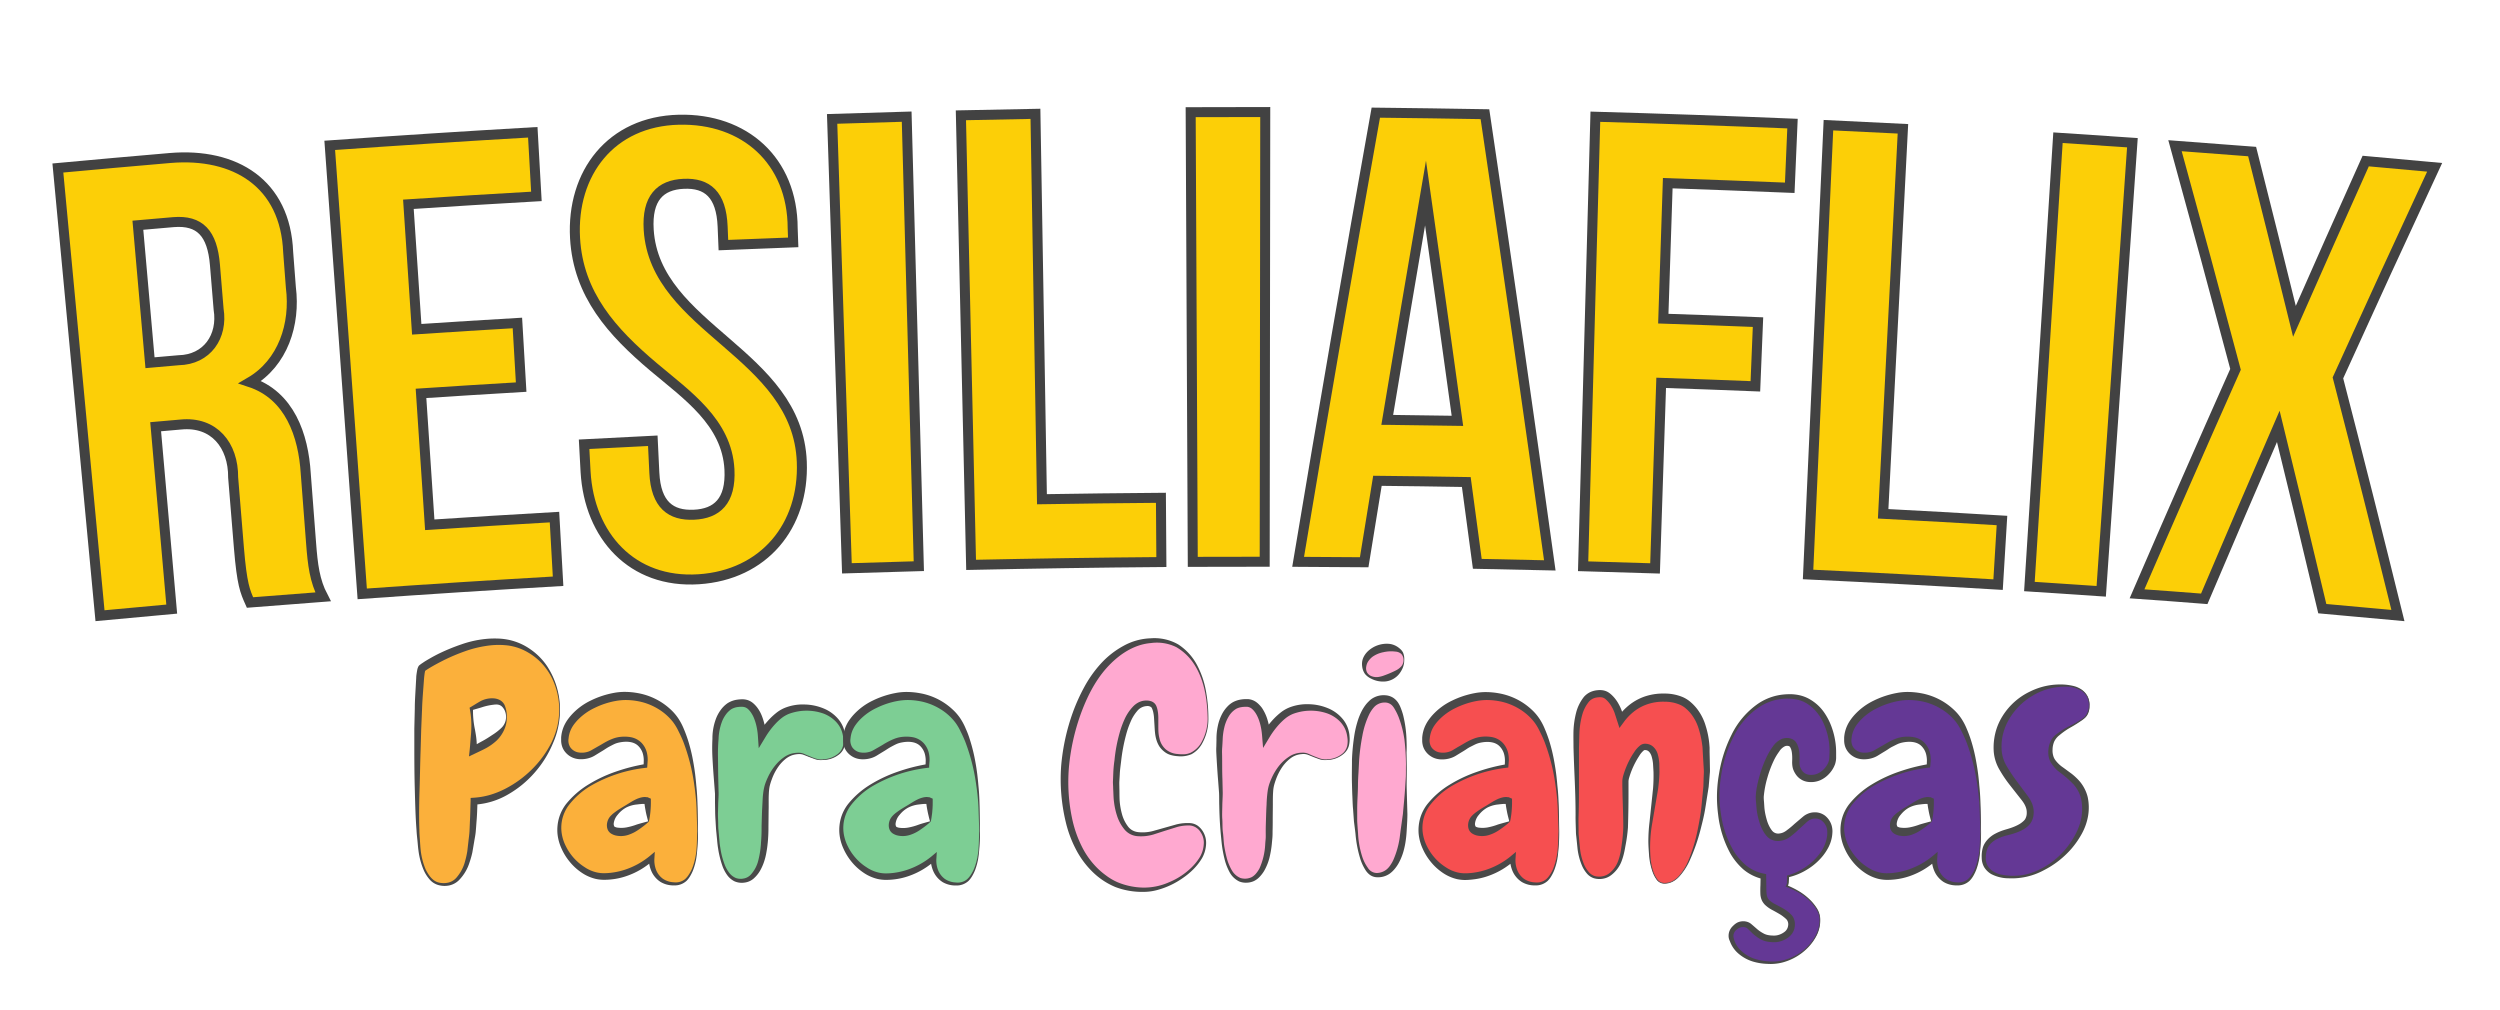 <svg xmlns="http://www.w3.org/2000/svg" viewBox="0 0 1000 404"><defs><style>.cls-1{isolation:isolate;}.cls-2{fill:#fccf07;stroke:#424242;stroke-miterlimit:10;stroke-width:4px;}.cls-3{mix-blend-mode:hard-light;}.cls-4{fill:#fbb03b;}.cls-5{fill:#494949;}.cls-6{fill:#7dce94;}.cls-7{fill:#ffa9d0;}.cls-8{fill:#f64f50;}.cls-9{fill:#643895;}</style></defs><title>logo-navbar</title><g class="cls-1"><g id="Camada_1" data-name="Camada 1"><path class="cls-2" d="M100,241c-2-4.48-3.22-7.21-4.43-21.81L93.26,191c.09-12.91-7.66-22.51-20.94-21.19l-10.06.88q3.21,36.48,6.43,72.95Q54.35,244.93,40,246.28L23.15,67.2q22.44-2.08,44.88-4c26-2.19,46.16,10.11,47.24,37.69.43,5.64.65,8.45,1.08,14.09,1.86,14.71-3.14,30.19-16.34,37.88,15.88,5.26,21.37,21.24,22.3,36.66.85,11.07,1.27,16.6,2.12,27.67.66,8.71,1.42,15.1,4.79,21.54Q114.61,239.81,100,241ZM55.15,90.09q2.41,27.52,4.85,55c4.58-.41,6.86-.61,11.44-1,11.36-.22,17.77-9.48,16-20.43-.59-7.07-.88-10.6-1.46-17.67C84.94,93.23,79.9,88,69.4,88.85Z"/><path class="cls-2" d="M166.69,131.71q20.13-1.34,40.27-2.52l1.5,25.65q-20,1.18-40.06,2.51,1.74,26.28,3.5,52.56,24.93-1.65,49.89-3.07c.58,10.26.87,15.39,1.44,25.66q-39.18,2.26-78.34,5.05l-13-179.41q40.6-2.88,81.22-5.23l1.45,25.65Q189,80,163.36,81.71Z"/><path class="cls-2" d="M271.52,47.89c26.33-.64,45.49,16.37,45.55,43.41.08,2.26.13,3.39.21,5.65-11.17.4-16.75.62-27.92,1.09-.12-3-.18-4.47-.31-7.45-.53-12.83-6.13-17.49-15.57-17.07s-14.78,5.77-14,18.4c2.49,39.67,59.55,49.23,61.24,92.84,1,25.72-15.21,45.23-41.22,46.94-26.7,1.75-43.79-17.35-45.27-43-.23-4.41-.35-6.62-.59-11,11-.59,16.49-.87,27.48-1.4.25,5.13.37,7.7.62,12.83.62,12.84,6.62,17.17,15.81,16.76s14.88-5.4,14.23-18.11c-1-18.9-17.05-29.77-30.35-41-16.58-14-30.13-28.94-31.41-51.52C228.56,69.2,244.45,48.54,271.52,47.89Z"/><path class="cls-2" d="M332.85,47.56q14.91-.5,29.82-.9l4.86,179.81q-14.38.39-28.77.86Z"/><path class="cls-2" d="M384.36,46.12q14.91-.33,29.82-.59,1.31,77.09,2.6,154.16,23.79-.39,47.59-.57l.18,25.7q-38.06.31-76.11,1.13Z"/><path class="cls-2" d="M476.27,44.87q14.91-.07,29.83-.06-.11,89.94-.22,179.88-14.38,0-28.77.05Z"/><path class="cls-2" d="M619.92,226.15q-14.52-.36-29-.62-2.19-16.36-4.4-32.72-17.78-.31-35.55-.49-2.66,16.29-5.3,32.58c-10.57-.1-15.85-.13-26.42-.17q15-89.92,31.07-179.67,21.83.24,43.66.62Q607.42,135.85,619.92,226.15Zm-65-58.21q14,.15,28.05.39-6.27-45.6-12.76-91.17Q562.43,122.54,554.9,167.94Z"/><path class="cls-2" d="M665.32,127.46q18.95.62,37.88,1.39l-1.05,25.68q-18.84-.76-37.68-1.39-1.23,37.11-2.45,74.22-14.38-.48-28.77-.86l4.89-179.81Q677.58,47.8,717,49.44l-1.1,25.67q-24.39-1-48.8-1.84Q666.21,100.36,665.32,127.46Z"/><path class="cls-2" d="M731.37,50.07q14.89.68,29.8,1.45-4,77-7.91,154,23.78,1.23,47.53,2.68c-.62,10.26-.94,15.39-1.56,25.65q-38-2.28-76-4.06Q727.28,139.93,731.37,50.07Z"/><path class="cls-2" d="M823.19,55.08q14.88.95,29.77,2-6.23,89.72-12.47,179.44-14.36-1-28.73-1.91Z"/><path class="cls-2" d="M973.86,66.92q-19.54,42-38.69,84.23,12.27,47.46,24,95.06-15.12-1.43-30.25-2.75-8.66-36.5-17.6-72.93-14.94,34.46-29.62,69c-10.75-.84-16.13-1.24-26.89-2q19.45-45,39.4-89.79Q882.34,103,870,58.28q15.42,1.13,30.85,2.34,8.58,33.93,16.93,67.9,14.13-32.1,28.5-64.1C957.32,65.39,962.84,65.89,973.86,66.92Z"/><g class="cls-3"><path class="cls-4" d="M223.84,284A31.3,31.3,0,0,1,221,297a42.11,42.11,0,0,1-18.63,19.87,30.43,30.43,0,0,1-12.66,3.62c-.09,1.48-.15,3.35-.19,5.6s-.18,4.61-.43,7.07-.59,4.92-1,7.38a30.64,30.64,0,0,1-2,6.64,13.91,13.91,0,0,1-3.32,4.8,7.15,7.15,0,0,1-5,1.84,7,7,0,0,1-5.48-2.27,15.27,15.27,0,0,1-3.07-5.48,32.41,32.41,0,0,1-1.42-6.7c-.24-2.34-.41-4.32-.49-6q-.24-3.57-.3-7c-.05-2.3-.07-4.63-.07-7v-6q0-4.37.07-10t.18-11.68q.12-6.09.37-11.32c.16-3.48.35-6.45.55-8.91s.47-3.9.8-4.31a9,9,0,0,1,.74-.55c.41-.29.86-.57,1.35-.86l1.36-.8a9.21,9.21,0,0,1,.86-.49A75.11,75.11,0,0,1,185.6,259a41.06,41.06,0,0,1,13.4-2.33,23,23,0,0,1,10.27,2.27,24.86,24.86,0,0,1,7.87,6,26.29,26.29,0,0,1,5,8.73A31.14,31.14,0,0,1,223.84,284Zm-21.27,2.83a7.88,7.88,0,0,0-1.17-4.31,4.23,4.23,0,0,0-3.87-1.84,12.57,12.57,0,0,0-4.68.92q-2.34.92-4.3,1.91c.24,2.87.47,5.65.68,8.36a64.55,64.55,0,0,1,.06,8.36q2-1,4.3-2.27A30,30,0,0,0,197.9,295a16.75,16.75,0,0,0,3.32-3.63A8.15,8.15,0,0,0,202.57,286.79Z"/><path class="cls-5" d="M224,284a33.27,33.27,0,0,1-2.82,13.31,42.44,42.44,0,0,1-7.26,11.66,41.12,41.12,0,0,1-10.72,8.82,30.08,30.08,0,0,1-13.46,4.07l1.26-1.26c-.1,2.69-.15,5.33-.4,8.1-.1,1.37-.19,2.74-.32,4.11s-.43,2.71-.64,4.06l-.69,4.05a35.4,35.4,0,0,1-1.12,4,17.57,17.57,0,0,1-4.31,7.21,7.88,7.88,0,0,1-3.83,2.05,9.24,9.24,0,0,1-4.28-.14,7.2,7.2,0,0,1-3.61-2.31,14.83,14.83,0,0,1-2.25-3.52,29.22,29.22,0,0,1-2.16-7.95c-.19-1.36-.28-2.71-.42-4.07s-.29-2.7-.36-4.06c-.42-5.42-.54-10.86-.69-16.27s-.19-10.85-.19-16.27l0-8.13.19-8.15c0-2.72.2-5.44.34-8.16l.23-4.09c0-.69.13-1.39.23-2.11.06-.36.12-.73.21-1.13,0-.19.1-.4.18-.64a3.26,3.26,0,0,1,.48-.94l.07-.09.05,0a11.29,11.29,0,0,1,1.16-.87l1-.67c.7-.43,1.26-.77,2-1.19,1.36-.78,2.73-1.52,4.15-2.2a79.23,79.23,0,0,1,8.68-3.52,41.75,41.75,0,0,1,9.25-2.09,34.32,34.32,0,0,1,4.75-.2,25,25,0,0,1,4.79.52,23.48,23.48,0,0,1,8.72,3.82,25.37,25.37,0,0,1,6.6,6.67A31.7,31.7,0,0,1,224,284Zm-.3,0a29.74,29.74,0,0,0-1.41-9,28.64,28.64,0,0,0-1.73-4.21,24.87,24.87,0,0,0-2.45-3.8,23.6,23.6,0,0,0-6.68-5.88,21.5,21.5,0,0,0-8.24-2.92,31.62,31.62,0,0,0-8.79.19,44.2,44.2,0,0,0-8.59,2.19,76.56,76.56,0,0,0-8.29,3.51c-1.33.68-2.67,1.37-4,2.12s-2.78,1.63-3.53,2.19l.11-.13c.13-.18.06-.11,0,0s-.07.21-.1.34-.11.56-.16.87c-.09.62-.16,1.27-.22,1.92l-.3,4c-.19,2.69-.41,5.37-.49,8.07l-.34,8.09-.23,8.11c-.2,5.41-.26,10.81-.44,16.23s-.25,10.81-.06,16.21c0,1.35.12,2.69.21,4s.16,2.7.31,4a27.65,27.65,0,0,0,2,7.7c1.16,2.31,2.79,4.69,5.3,5.23a8.28,8.28,0,0,0,3.77,0,6.21,6.21,0,0,0,3.15-1.88,16.11,16.11,0,0,0,3.57-6.81,33.44,33.44,0,0,0,.85-3.85l.46-4c.14-1.33.35-2.66.42-4s.11-2.67.17-4c.15-2.63.17-5.41.28-8.13l0-1.19,1.22-.08a30.19,30.19,0,0,0,6.39-1.09,34.81,34.81,0,0,0,6.08-2.41,42.75,42.75,0,0,0,10.74-7.76A41,41,0,0,0,220.6,297a32.47,32.47,0,0,0,2.3-6.34A30.31,30.31,0,0,0,223.69,284Z"/><path class="cls-5" d="M202.42,286.79a6.45,6.45,0,0,0-.38-2.23,5.45,5.45,0,0,0-1.17-1.85c-1-1-2.24-1-3.56-.81a23.4,23.4,0,0,0-4.07.85c-1.43.48-2.92.85-4.39,1.31l.36-.65a36.07,36.07,0,0,0,.76,8.35c.25,1.4.51,2.81.63,4.24s.15,2.85.14,4.27l-2.1-1.38c1.41-.83,2.82-1.67,4.25-2.43s2.71-1.59,4-2.46a21.91,21.91,0,0,0,3.72-2.89A6,6,0,0,0,202.42,286.79Zm.3,0a11.65,11.65,0,0,1-1,5,13.84,13.84,0,0,1-3,4.37,21.2,21.2,0,0,1-4.23,3.06c-1.48.8-3,1.5-4.52,2.22l-2.38,1.13.27-2.51c.15-1.36.24-2.73.35-4.1s.26-2.75.3-4.14a35.46,35.46,0,0,0-.6-8.35l-.08-.39.45-.26c1.35-.79,2.68-1.67,4.07-2.43a9.86,9.86,0,0,1,4.94-1.06,6.16,6.16,0,0,1,2.65.7,4.47,4.47,0,0,1,1.9,2A11.41,11.41,0,0,1,202.72,286.79Z"/></g><path class="cls-4" d="M279.06,332.54c0,1.47-.06,3.4-.18,5.78a34.82,34.82,0,0,1-1.05,6.94,16.25,16.25,0,0,1-2.7,5.85,6.09,6.09,0,0,1-5.17,2.46,8.62,8.62,0,0,1-7-3,10.57,10.57,0,0,1-2.33-7.37,30.56,30.56,0,0,1-8.92,5.41,27.42,27.42,0,0,1-10.15,2,14,14,0,0,1-6.76-1.72,20.91,20.91,0,0,1-5.66-4.43,22,22,0,0,1-3.93-6.08,16.59,16.59,0,0,1-1.48-6.71,15.83,15.83,0,0,1,3.63-10.33,33.42,33.42,0,0,1,8.92-7.56,52.06,52.06,0,0,1,11.25-5,65.24,65.24,0,0,1,10.64-2.46,9.29,9.29,0,0,1,.06-1.11,9,9,0,0,0,.06-1.1,8.9,8.9,0,0,0-2.09-6.15,7.51,7.51,0,0,0-5.9-2.34,12.23,12.23,0,0,0-5.29,1.05,33,33,0,0,0-4.18,2.33q-2,1.29-3.94,2.34a9.26,9.26,0,0,1-4.43,1.05,6.63,6.63,0,0,1-4.61-1.73,5.67,5.67,0,0,1-1.9-4.42,12.28,12.28,0,0,1,2.39-7.38,21.28,21.28,0,0,1,6-5.6,33.23,33.23,0,0,1,7.87-3.57,27,27,0,0,1,7.81-1.29,28.43,28.43,0,0,1,6.64.8,24.51,24.51,0,0,1,11.62,6.52,19.41,19.41,0,0,1,3.88,5.6,53.32,53.32,0,0,1,3.56,9.65,87.42,87.42,0,0,1,2.09,10.45c.5,3.57.82,7.14,1,10.7S279.06,329.17,279.06,332.54Zm-19.67-3.94-.37-8.36a2,2,0,0,1-.49-.06,2.15,2.15,0,0,0-.5-.07,13.25,13.25,0,0,0-4,.8,21.31,21.31,0,0,0-4.62,2.22,18.33,18.33,0,0,0-3.75,3.13,5.35,5.35,0,0,0-1.53,3.57,2.37,2.37,0,0,0,1.23,2.34,6.21,6.21,0,0,0,2.83.61,14,14,0,0,0,5.78-1.41C256,330.43,257.83,329.5,259.39,328.6Z"/><path class="cls-5" d="M279.21,332.54a78.47,78.47,0,0,1-.61,10.26,24.73,24.73,0,0,1-1.27,5,15.45,15.45,0,0,1-1.11,2.37,9.54,9.54,0,0,1-1.59,2.16,7,7,0,0,1-5.09,1.83,10,10,0,0,1-5.28-1.36,9.74,9.74,0,0,1-3.64-4.2,12.84,12.84,0,0,1-1.12-5.43l1.85.88a30.46,30.46,0,0,1-10.6,6.32,26.9,26.9,0,0,1-6.09,1.38,27.23,27.23,0,0,1-3.13.17,15.39,15.39,0,0,1-3.24-.36,17,17,0,0,1-5.84-2.64,21.77,21.77,0,0,1-4.61-4.27,22.5,22.5,0,0,1-3.26-5.31,18.5,18.5,0,0,1-1.6-6,17.63,17.63,0,0,1,.63-6.18,16.91,16.91,0,0,1,2.79-5.5,34.45,34.45,0,0,1,9.1-7.93,54.59,54.59,0,0,1,10.89-5.1,72.64,72.64,0,0,1,11.67-3l-.62.71.07-2.28a10.51,10.51,0,0,0-.25-2.12,7.09,7.09,0,0,0-1.94-3.55c-1.88-1.9-5-1.95-7.72-1.37a9,9,0,0,0-1.94.64c-.63.3-1.31.66-1.95,1s-1.27.75-1.88,1.15-1.32.82-2,1.23l-2,1.23a9.56,9.56,0,0,1-2.36,1,10.84,10.84,0,0,1-2.57.41,9.08,9.08,0,0,1-2.67-.24,7.8,7.8,0,0,1-2.53-1.14,7.87,7.87,0,0,1-2-2,7,7,0,0,1-1.09-2.64,7.2,7.2,0,0,1-.15-1.38c0-.44,0-.85,0-1.28a13.7,13.7,0,0,1,1.3-4.94,15.14,15.14,0,0,1,1.3-2.2,21.93,21.93,0,0,1,1.54-1.92,25,25,0,0,1,7.8-5.77,35.35,35.35,0,0,1,9.09-3,23.28,23.28,0,0,1,4.87-.41,29.71,29.71,0,0,1,4.81.49,26,26,0,0,1,9,3.42,25.66,25.66,0,0,1,3.87,2.92,20.13,20.13,0,0,1,3.21,3.67,23.52,23.52,0,0,1,2.25,4.25c.62,1.44,1.16,2.91,1.64,4.39a65.36,65.36,0,0,1,2.19,9c.55,3,.93,6.09,1.18,9.15C279.18,320.29,279.07,326.42,279.21,332.54Zm-.3,0-.29-9.17a86.47,86.47,0,0,0-.87-9.1,78.76,78.76,0,0,0-4.43-17.59q-.84-2.08-1.86-4.08a21.09,21.09,0,0,0-2.22-3.74,22.13,22.13,0,0,0-6.47-5.58,23.92,23.92,0,0,0-8.08-2.89,27.18,27.18,0,0,0-4.31-.38,23.51,23.51,0,0,0-4.25.4,32.21,32.21,0,0,0-8.26,2.74,23.12,23.12,0,0,0-6.94,5c-.48.52-.93,1.07-1.36,1.64a12.34,12.34,0,0,0-1.06,1.73,10.75,10.75,0,0,0-1.08,3.86,5,5,0,0,0,.65,3.48,4.94,4.94,0,0,0,1.24,1.26,5,5,0,0,0,1.62.76,7.94,7.94,0,0,0,3.84-.07,6.47,6.47,0,0,0,1.83-.76l1.94-1.11c.65-.38,1.28-.71,2-1.14s1.36-.81,2.06-1.18,1.39-.7,2.15-1a12.55,12.55,0,0,1,2.43-.73,14.88,14.88,0,0,1,4.94-.05,8.06,8.06,0,0,1,4.54,2.35,8.81,8.81,0,0,1,2.21,4.5,11.82,11.82,0,0,1,.2,2.44l-.16,2.29-.05.64-.58.07A56.33,56.33,0,0,0,236,314.49a31.06,31.06,0,0,0-8.67,7.83,15.14,15.14,0,0,0-2.67,10.84,16.66,16.66,0,0,0,1.71,5.38,21,21,0,0,0,3.19,4.69,20.66,20.66,0,0,0,4.3,3.63,14.2,14.2,0,0,0,5,2.14,12.73,12.73,0,0,0,2.69.28,24.12,24.12,0,0,0,2.82-.17,28.64,28.64,0,0,0,5.55-1.21,30.77,30.77,0,0,0,10-5.51l2-1.68-.15,2.56a10.8,10.8,0,0,0,.63,4.6,8,8,0,0,0,2.76,3.63,8.48,8.48,0,0,0,4.45,1.42,5.86,5.86,0,0,0,4.41-1.27,8.67,8.67,0,0,0,1.55-1.87,14.6,14.6,0,0,0,1.2-2.2,24.24,24.24,0,0,0,1.41-4.86C278.85,339.39,278.73,335.94,278.91,332.54Z"/><path class="cls-5" d="M259.26,328.53c-.23-.8-.41-1.54-.59-2.26s-.33-1.41-.44-2.08a30.5,30.5,0,0,1-.54-3.89l1.33,1.27-.48,0-.24,0-.1,0h0c-.09,0-.07,0-.26,0s-.64,0-1,0c-.68.05-1.4.12-2.14.22A12,12,0,0,0,250.5,323a11.29,11.29,0,0,0-3.41,2.88,6.45,6.45,0,0,0-1.6,3.49,2,2,0,0,0,.28,1.26.71.71,0,0,0,.29.16,3.45,3.45,0,0,0,.79.24,11.45,11.45,0,0,0,3.81-.08,24.87,24.87,0,0,0,4.05-1.14C256.05,329.39,257.53,329,259.26,328.53Zm.26.14a35.46,35.46,0,0,1-3.66,2.9,20.22,20.22,0,0,1-2.15,1.36,16.51,16.51,0,0,1-2.33,1,9.44,9.44,0,0,1-5.32.21,6.19,6.19,0,0,1-1.36-.56,3.57,3.57,0,0,1-1.42-1.34,4,4,0,0,1-.5-1.7,5.06,5.06,0,0,1,.1-1.51,5.5,5.5,0,0,1,1.26-2.53,12,12,0,0,1,1.9-1.67c1.33-1,2.66-1.77,4-2.57s2.68-1.71,4.14-2.43a11,11,0,0,1,2.34-.85,6.27,6.27,0,0,1,1.32-.17,4.27,4.27,0,0,1,.88.08l.12,0h.08l.1,0,1.32.58v.69a38.77,38.77,0,0,1-.17,4.47c-.06.72-.16,1.42-.26,2.1S259.69,328.08,259.52,328.67Z"/><path class="cls-6" d="M329.12,303.88a7.3,7.3,0,0,1-2.95-.31c-.83-.28-1.65-.59-2.46-.92s-1.48-.63-2.22-.92a5.36,5.36,0,0,0-2.46-.31,8.75,8.75,0,0,0-4.36,1.35,15.18,15.18,0,0,0-3.45,3.08,20.42,20.42,0,0,0-2.64,4.12,26.26,26.26,0,0,0-1.72,4.49,27,27,0,0,0-.56,4.49q-.18,3-.18,6.45t-.12,6.77a40.84,40.84,0,0,1-.25,5,40.09,40.09,0,0,1-.61,4.61,22.38,22.38,0,0,1-1.54,5,12,12,0,0,1-2.77,3.94,6.27,6.27,0,0,1-4.43,1.6,5.66,5.66,0,0,1-3.62-1.23,9.92,9.92,0,0,1-2.59-3.26,22.37,22.37,0,0,1-1.72-4.74,47.76,47.76,0,0,1-1-5.53c-.25-2-.43-3.94-.56-5.91s-.2-3.83-.24-5.59-.05-3.38,0-4.86.06-2.66.06-3.57c-.08-2.86-.23-5.75-.43-8.67s-.31-5.79-.31-8.67q0-2.7.25-6a21.46,21.46,0,0,1,1.35-6.21,12.49,12.49,0,0,1,3.26-4.86,8.5,8.5,0,0,1,6-2,5.09,5.09,0,0,1,3.57,1.35,10.77,10.77,0,0,1,2.4,3.33,20.35,20.35,0,0,1,1.41,4.18,27.94,27.94,0,0,1,.62,4.06,30.58,30.58,0,0,1,6.64-7.81A15.72,15.72,0,0,1,321,283.1a21.68,21.68,0,0,1,5.84.55,16.89,16.89,0,0,1,5.29,2.21,12.75,12.75,0,0,1,3.94,4,11.65,11.65,0,0,1,1.66,5.78,6.74,6.74,0,0,1-2.34,6A10.21,10.21,0,0,1,329.12,303.88Z"/><path class="cls-5" d="M329.13,304a7.32,7.32,0,0,1-3.28-.39c-1-.39-2.07-.74-3.07-1.16l-1.51-.59a5,5,0,0,0-1.54-.23,9.54,9.54,0,0,0-3.1.55,9.18,9.18,0,0,0-2.67,1.62,14.77,14.77,0,0,0-2.19,2.28,20.61,20.61,0,0,0-3,5.53,22.07,22.07,0,0,0-.93,3,21,21,0,0,0-.32,3.07c-.11,2.12,0,4.32-.07,6.47l-.07,6.51a61.49,61.49,0,0,1-.31,6.69v-.09a37.61,37.61,0,0,1-.52,3.75,23.58,23.58,0,0,1-.93,3.7,20.22,20.22,0,0,1-1.57,3.54,12.71,12.71,0,0,1-2.49,3.08,6.81,6.81,0,0,1-3.75,1.71,7.3,7.3,0,0,1-4-.51,8,8,0,0,1-3-2.59,14.83,14.83,0,0,1-1.77-3.36,38,38,0,0,1-1.8-7.19c-.21-1.22-.32-2.44-.43-3.66l-.36-3.65c-.1-1.22-.15-2.44-.23-3.66s-.15-2.44-.16-3.67L286,321.1c0-1.21,0-2.41,0-3.62l-.56-7.25c-.18-2.42-.34-4.89-.47-7.34a73.24,73.24,0,0,1,0-7.41,22.38,22.38,0,0,1,1.26-7.56,14.77,14.77,0,0,1,1.81-3.59,11.76,11.76,0,0,1,2.91-3,9.63,9.63,0,0,1,4-1.47,14.17,14.17,0,0,1,2.06-.15,6.94,6.94,0,0,1,2.3.41,6.59,6.59,0,0,1,2,1.2,11.27,11.27,0,0,1,1.47,1.55,14.34,14.34,0,0,1,2,3.58,23.38,23.38,0,0,1,1.11,3.76,28.18,28.18,0,0,1,.55,3.84l-3-.74a35.36,35.36,0,0,1,4.61-5.93,27.09,27.09,0,0,1,2.87-2.54,14,14,0,0,1,3.5-1.89A19.46,19.46,0,0,1,322,281.8a20.84,20.84,0,0,1,7.39,1.56,15.11,15.11,0,0,1,6.08,4.46,12.1,12.1,0,0,1,1.88,3.27,12.46,12.46,0,0,1,.77,3.64,11.49,11.49,0,0,1-.27,3.69,6.45,6.45,0,0,1-1.95,3.14A10.46,10.46,0,0,1,329.13,304Zm0-.3a9.89,9.89,0,0,0,6.44-2.5,5.85,5.85,0,0,0,1.66-3,9.52,9.52,0,0,0,0-3.45,11,11,0,0,0-.94-3.31,11.12,11.12,0,0,0-1.94-2.78,13.47,13.47,0,0,0-5.72-3.49,20.37,20.37,0,0,0-13.19.42,12.62,12.62,0,0,0-2.76,1.61,21.69,21.69,0,0,0-2.46,2.27,31.63,31.63,0,0,0-4.1,5.47l-2.63,4.34-.35-5.08a25.14,25.14,0,0,0-.48-3.39,19.61,19.61,0,0,0-.95-3.25,11.09,11.09,0,0,0-1.51-2.81,7.31,7.31,0,0,0-1-1.12,3.39,3.39,0,0,0-1.06-.67,4,4,0,0,0-1.28-.25,12.1,12.1,0,0,0-1.59.08,6.68,6.68,0,0,0-2.82.94,8.89,8.89,0,0,0-2.18,2.19,11.67,11.67,0,0,0-1.53,2.88,21.64,21.64,0,0,0-1.31,6.76,69.29,69.29,0,0,0-.24,7.21l.08,7.27.17,7.34c0,1.23-.1,2.46-.15,3.69l-.09,3.63c-.05,1.21,0,2.42.05,3.64s0,2.43.14,3.63l.32,3.63.16,1.81c.08.59.17,1.19.27,1.79A31.83,31.83,0,0,0,290,346.2a12.82,12.82,0,0,0,1.75,3,6.51,6.51,0,0,0,2.59,2,5.76,5.76,0,0,0,3.17.2,5.05,5.05,0,0,0,2.71-1.44,13,13,0,0,0,3.13-5.92,36.49,36.49,0,0,0,1.05-6.92V337a62.32,62.32,0,0,0,.23-6.35c.06-2.19.12-4.37.2-6.57l.18-3.29c.06-1.1.09-2.19.24-3.3a22.62,22.62,0,0,1,.64-3.39,25.64,25.64,0,0,1,1.25-3.16,21.89,21.89,0,0,1,3.7-5.62,16.82,16.82,0,0,1,2.52-2.25,10.12,10.12,0,0,1,3-1.55,11.47,11.47,0,0,1,3.34-.42,5.39,5.39,0,0,1,1.67.33l1.51.66C325,302.89,326.92,304,329.11,303.73Z"/><path class="cls-6" d="M391.84,332.54c0,1.47-.06,3.4-.19,5.78a35.55,35.55,0,0,1-1,6.94,16.43,16.43,0,0,1-2.71,5.85,6.08,6.08,0,0,1-5.16,2.46,8.6,8.6,0,0,1-7-3,10.63,10.63,0,0,1-2.34-7.37,30.43,30.43,0,0,1-8.92,5.41,27.4,27.4,0,0,1-10.14,2,14.08,14.08,0,0,1-6.77-1.72,20.87,20.87,0,0,1-5.65-4.43,22.29,22.29,0,0,1-3.94-6.08,16.74,16.74,0,0,1-1.47-6.71,15.87,15.87,0,0,1,3.62-10.33,33.42,33.42,0,0,1,8.92-7.56,52.27,52.27,0,0,1,11.25-5,65.48,65.48,0,0,1,10.64-2.46,9.29,9.29,0,0,1,.06-1.11,9,9,0,0,0,.06-1.1A8.85,8.85,0,0,0,369,298a7.49,7.49,0,0,0-5.9-2.34,12.26,12.26,0,0,0-5.29,1.05,33.76,33.76,0,0,0-4.18,2.33q-2,1.29-3.93,2.34a9.29,9.29,0,0,1-4.43,1.05,6.62,6.62,0,0,1-4.61-1.73,5.65,5.65,0,0,1-1.91-4.42,12.29,12.29,0,0,1,2.4-7.38,21.24,21.24,0,0,1,6-5.6,33.41,33.41,0,0,1,7.87-3.57,27.06,27.06,0,0,1,7.81-1.29,28.52,28.52,0,0,1,6.65.8,25,25,0,0,1,6.27,2.46,24.6,24.6,0,0,1,5.35,4.06,19.19,19.19,0,0,1,3.87,5.6,53.35,53.35,0,0,1,3.57,9.65,87.42,87.42,0,0,1,2.09,10.45q.74,5.35,1,10.7C391.75,325.71,391.84,329.17,391.84,332.54Zm-19.68-3.94-.37-8.36a2.05,2.05,0,0,1-.49-.06,2.14,2.14,0,0,0-.49-.07,13.25,13.25,0,0,0-4,.8,21,21,0,0,0-4.61,2.22,17.8,17.8,0,0,0-3.75,3.13,5.32,5.32,0,0,0-1.54,3.57,2.37,2.37,0,0,0,1.23,2.34,6.24,6.24,0,0,0,2.83.61,13.93,13.93,0,0,0,5.78-1.41C368.8,330.43,370.6,329.5,372.16,328.6Z"/><path class="cls-5" d="M392,332.54a78.49,78.49,0,0,1-.62,10.26,25.38,25.38,0,0,1-1.26,5A16.46,16.46,0,0,1,389,350.2a9.85,9.85,0,0,1-1.59,2.16,7,7,0,0,1-5.09,1.83,10.07,10.07,0,0,1-5.29-1.36,9.81,9.81,0,0,1-3.64-4.2,12.84,12.84,0,0,1-1.12-5.43l1.86.88a30.64,30.64,0,0,1-10.6,6.32,27,27,0,0,1-6.09,1.38,27.36,27.36,0,0,1-3.13.17,15.49,15.49,0,0,1-3.25-.36,17,17,0,0,1-5.83-2.64,21.82,21.82,0,0,1-4.62-4.27,23.18,23.18,0,0,1-3.26-5.31,18.49,18.49,0,0,1-1.59-6,17.62,17.62,0,0,1,.62-6.18,16.74,16.74,0,0,1,2.8-5.5,34.41,34.41,0,0,1,9.09-7.93,54.93,54.93,0,0,1,10.9-5.1,72.1,72.1,0,0,1,11.67-3l-.63.71.08-2.28a11.28,11.28,0,0,0-.26-2.12,7.15,7.15,0,0,0-1.93-3.55c-1.89-1.9-5-1.95-7.73-1.37a9,9,0,0,0-1.94.64c-.63.3-1.31.66-1.94,1s-1.28.75-1.89,1.15-1.32.82-2,1.23l-2,1.23a9.56,9.56,0,0,1-2.36,1,10.76,10.76,0,0,1-2.57.41,9.1,9.1,0,0,1-2.67-.24,7.65,7.65,0,0,1-2.52-1.14,7.56,7.56,0,0,1-2-2,7,7,0,0,1-1.1-2.64,8.07,8.07,0,0,1-.14-1.38c0-.44,0-.85,0-1.28a13.5,13.5,0,0,1,1.3-4.94,14.24,14.24,0,0,1,1.29-2.2,21.93,21.93,0,0,1,1.54-1.92,25.16,25.16,0,0,1,7.8-5.77,35.55,35.55,0,0,1,9.1-3,23.22,23.22,0,0,1,4.87-.41,29.82,29.82,0,0,1,4.81.49,25.6,25.6,0,0,1,12.91,6.34,20.57,20.57,0,0,1,3.22,3.67,24.16,24.16,0,0,1,2.25,4.25C387,293,387.55,294.5,388,296a68.37,68.37,0,0,1,2.19,9c.55,3,.92,6.09,1.17,9.15C392,320.29,391.84,326.42,392,332.54Zm-.3,0-.3-9.17a83.89,83.89,0,0,0-.87-9.1,78.22,78.22,0,0,0-4.43-17.59c-.56-1.39-1.18-2.75-1.85-4.08a21.13,21.13,0,0,0-2.23-3.74,22,22,0,0,0-6.47-5.58,23.84,23.84,0,0,0-8.08-2.89,27,27,0,0,0-4.3-.38,23.62,23.62,0,0,0-4.26.4,32.14,32.14,0,0,0-8.25,2.74,23,23,0,0,0-6.95,5,19.27,19.27,0,0,0-1.35,1.64,11.46,11.46,0,0,0-1.06,1.73,10.56,10.56,0,0,0-1.09,3.86,5.1,5.1,0,0,0,.65,3.48,4.83,4.83,0,0,0,1.25,1.26,5.06,5.06,0,0,0,1.61.76,7.94,7.94,0,0,0,3.84-.07,6.53,6.53,0,0,0,1.84-.76l1.94-1.11c.65-.38,1.28-.71,1.95-1.14s1.36-.81,2.06-1.18,1.39-.7,2.15-1a12.55,12.55,0,0,1,2.43-.73,15,15,0,0,1,4.95-.05,8,8,0,0,1,4.53,2.35,8.83,8.83,0,0,1,2.22,4.5,12.56,12.56,0,0,1,.2,2.44l-.17,2.29,0,.64-.58.07a56.34,56.34,0,0,0-22.27,7.44,30.92,30.92,0,0,0-8.67,7.83,15.19,15.19,0,0,0-2.68,10.84,16.92,16.92,0,0,0,1.72,5.38,20.66,20.66,0,0,0,3.19,4.69,20.35,20.35,0,0,0,4.29,3.63,14.2,14.2,0,0,0,5,2.14,12.8,12.8,0,0,0,2.69.28,24.42,24.42,0,0,0,2.83-.17,28.55,28.55,0,0,0,5.54-1.21,30.77,30.77,0,0,0,10-5.51l2-1.68-.16,2.56a10.66,10.66,0,0,0,.64,4.6,8.09,8.09,0,0,0,2.75,3.63,8.51,8.51,0,0,0,4.46,1.42,5.85,5.85,0,0,0,4.4-1.27,8.71,8.71,0,0,0,1.56-1.87,14.55,14.55,0,0,0,1.19-2.2,24.24,24.24,0,0,0,1.41-4.86C391.63,339.39,391.51,335.94,391.69,332.54Z"/><path class="cls-5" d="M372,328.53c-.23-.8-.41-1.54-.58-2.26s-.33-1.41-.45-2.08a32.4,32.4,0,0,1-.54-3.89l1.33,1.27-.47,0-.24,0-.11,0h0c-.09,0-.07,0-.27,0s-.64,0-1,0c-.67.05-1.4.12-2.13.22a12,12,0,0,0-4.29,1.27,11.17,11.17,0,0,0-3.41,2.88,6.31,6.31,0,0,0-1.6,3.49,2,2,0,0,0,.27,1.26.88.88,0,0,0,.29.16,3.69,3.69,0,0,0,.8.24,11.39,11.39,0,0,0,3.8-.08,24.59,24.59,0,0,0,4.05-1.14C368.82,329.39,370.3,329,372,328.53Zm.26.14a34.41,34.41,0,0,1-3.66,2.9,19.26,19.26,0,0,1-2.15,1.36,16,16,0,0,1-2.33,1,9.44,9.44,0,0,1-5.32.21,6.39,6.39,0,0,1-1.36-.56,3.49,3.49,0,0,1-1.41-1.34,4,4,0,0,1-.51-1.7,5.41,5.41,0,0,1,.1-1.51,5.52,5.52,0,0,1,1.27-2.53,11.21,11.21,0,0,1,1.9-1.67c1.32-1,2.65-1.77,4-2.57s2.67-1.71,4.14-2.43a11,11,0,0,1,2.34-.85,6.18,6.18,0,0,1,1.31-.17,4.27,4.27,0,0,1,.88.08l.12,0h.09a.16.16,0,0,1,.09,0l1.32.58v.69a38.77,38.77,0,0,1-.17,4.47c-.05.72-.16,1.42-.26,2.1A17.09,17.09,0,0,1,372.29,328.67Z"/><path class="cls-7" d="M483.21,287.28a23.39,23.39,0,0,1-.55,4.92,17.2,17.2,0,0,1-1.78,4.79,11.53,11.53,0,0,1-3.2,3.69,7.73,7.73,0,0,1-4.8,1.48q-4.31,0-6.39-1.54a8.18,8.18,0,0,1-2.95-3.87,15.18,15.18,0,0,1-.93-5q-.06-2.65-.18-5a11.16,11.16,0,0,0-.8-3.88,2.82,2.82,0,0,0-2.89-1.53,6,6,0,0,0-4.3,1.78,15.75,15.75,0,0,0-3.2,4.61,35.18,35.18,0,0,0-2.28,6.4q-.91,3.56-1.47,7.07c-.37,2.33-.64,4.55-.8,6.64s-.25,3.79-.25,5.1q0,2.58.19,6.15a28.87,28.87,0,0,0,1.16,6.83,14.91,14.91,0,0,0,3,5.53,7,7,0,0,0,5.65,2.28,18.81,18.81,0,0,0,4.8-.62c1.56-.41,3.11-.88,4.67-1.41s3.14-1,4.74-1.42a19.42,19.42,0,0,1,4.85-.61,5.79,5.79,0,0,1,4.68,2.27,7.91,7.91,0,0,1,1.84,5.11,12.17,12.17,0,0,1-2.46,7.31,26.34,26.34,0,0,1-6.08,6,31.57,31.57,0,0,1-7.87,4.06,23.78,23.78,0,0,1-7.69,1.47q-8.85,0-15-4a31.56,31.56,0,0,1-10-10.33,45.77,45.77,0,0,1-5.47-14.15,74.35,74.35,0,0,1-1.66-15.55,72.71,72.71,0,0,1,1-11.32,85.23,85.23,0,0,1,3-12.36,74.3,74.3,0,0,1,5-12A47.44,47.44,0,0,1,441.77,266a33.83,33.83,0,0,1,9.16-7.13,23.67,23.67,0,0,1,11.25-2.71,16.46,16.46,0,0,1,10.09,3,22.82,22.82,0,0,1,6.52,7.62,34.57,34.57,0,0,1,3.44,10.09A59.34,59.34,0,0,1,483.21,287.28Z"/><path class="cls-5" d="M483.36,287.28a20.14,20.14,0,0,1-2.76,10.57,10.67,10.67,0,0,1-4,3.83,11,11,0,0,1-5.53.79,12.82,12.82,0,0,1-2.79-.47,7.17,7.17,0,0,1-2.58-1.35,8.79,8.79,0,0,1-2-2.16,11,11,0,0,1-1.17-2.66A15.64,15.64,0,0,1,462,293c-.11-1-.14-1.88-.2-2.78l-.17-2.72a15,15,0,0,0-.33-2.59,7.34,7.34,0,0,0-.35-1.18,3.22,3.22,0,0,0-.23-.52,1.24,1.24,0,0,0-.23-.32,2.38,2.38,0,0,0-1.77-.46,5.24,5.24,0,0,0-3.9,2.05,16,16,0,0,0-2.63,4.34,34.08,34.08,0,0,0-1.73,5,70.17,70.17,0,0,0-2,10.58c-.2,1.79-.49,3.57-.55,5.36l-.16,2.68c-.06.9,0,1.81,0,2.71.06,1.79,0,3.65.13,5.38a27.59,27.59,0,0,0,.93,5.18,14.15,14.15,0,0,0,2.19,4.6,5.86,5.86,0,0,0,1.7,1.67,6.09,6.09,0,0,0,2.25.83,15.82,15.82,0,0,0,5.17-.16c.86-.15,1.73-.44,2.6-.67l2.62-.74,5.32-1.5a18.5,18.5,0,0,1,5.62-.48,6,6,0,0,1,2.76,1,7.86,7.86,0,0,1,2,2.12,8.7,8.7,0,0,1,1.38,5.5,12.6,12.6,0,0,1-1.62,5.41,22.93,22.93,0,0,1-3.45,4.42,28.67,28.67,0,0,1-4.3,3.55A32.07,32.07,0,0,1,462.93,356a20.73,20.73,0,0,1-5.61.75,30,30,0,0,1-11.09-1.91,28.71,28.71,0,0,1-9.42-6.3,35.14,35.14,0,0,1-6.63-9.17,46.4,46.4,0,0,1-3.88-10.57,73.45,73.45,0,0,1-1.85-22.23,84.23,84.23,0,0,1,4.75-21.78,74.74,74.74,0,0,1,4.63-10.19,47.41,47.41,0,0,1,6.55-9.19,34.51,34.51,0,0,1,8.9-7,24,24,0,0,1,11-3.09,19.25,19.25,0,0,1,11,2.44,22.21,22.21,0,0,1,7.52,8.22,35.44,35.44,0,0,1,3.58,10.43A60.84,60.84,0,0,1,483.36,287.28Zm-.3,0c-.15-7.23-1.23-14.74-5-20.95a21.37,21.37,0,0,0-7.49-7.45,17.48,17.48,0,0,0-10.19-1.66c-7.07.58-13.2,4.87-17.84,10.09s-7.9,11.81-10.33,18.54a85.92,85.92,0,0,0-4.63,20.95A70.57,70.57,0,0,0,429,328.13a46.07,46.07,0,0,0,3.5,10,32.64,32.64,0,0,0,6,8.67,29.14,29.14,0,0,0,4,3.45,22.53,22.53,0,0,0,4.52,2.64,28,28,0,0,0,10.33,2.15,24.78,24.78,0,0,0,10.34-2.17A28.06,28.06,0,0,0,476.6,347a21.4,21.4,0,0,0,3.34-4.16,11.43,11.43,0,0,0,1.55-5,7.31,7.31,0,0,0-1.23-4.93,5.61,5.61,0,0,0-4.08-2.7,16.76,16.76,0,0,0-5.25.56l-5.19,1.62-2.63.85c-.89.28-1.74.6-2.68.81a17.1,17.1,0,0,1-5.73.39,7.45,7.45,0,0,1-5.18-3,16.32,16.32,0,0,1-2.71-5.15,28.48,28.48,0,0,1-1.21-5.55c-.13-.95-.18-1.89-.22-2.81l-.12-2.76c0-.93-.12-1.85-.07-2.78l.11-2.79a48.9,48.9,0,0,1,.5-5.55,62.29,62.29,0,0,1,2.07-11,37.59,37.59,0,0,1,1.95-5.34,18.13,18.13,0,0,1,3.2-4.88,8.45,8.45,0,0,1,2.49-1.92,6.83,6.83,0,0,1,3.15-.7,5.94,5.94,0,0,1,1.67.25,3.49,3.49,0,0,1,1.6,1,3.58,3.58,0,0,1,.54.81c.13.29.2.5.29.75a11.19,11.19,0,0,1,.35,1.47,16.66,16.66,0,0,1,.22,2.86l0,2.76c0,.92,0,1.84.05,2.69a14,14,0,0,0,.41,2.58,8,8,0,0,0,2.53,4.37,8.2,8.2,0,0,0,4.76,1.85,15,15,0,0,0,2.67.1,7.24,7.24,0,0,0,2.55-.63,10.14,10.14,0,0,0,3.92-3.53A19.52,19.52,0,0,0,483.06,287.28Z"/><path class="cls-7" d="M530.81,303.88a7.38,7.38,0,0,1-3-.31c-.82-.28-1.64-.59-2.45-.92s-1.48-.63-2.22-.92a5.36,5.36,0,0,0-2.46-.31,8.75,8.75,0,0,0-4.36,1.35,15.18,15.18,0,0,0-3.45,3.08,20.42,20.42,0,0,0-2.64,4.12,26.26,26.26,0,0,0-1.72,4.49A27,27,0,0,0,508,319q-.18,3-.18,6.45t-.12,6.77a40.84,40.84,0,0,1-.25,5,40.09,40.09,0,0,1-.61,4.61,22.38,22.38,0,0,1-1.54,5,12,12,0,0,1-2.77,3.94,6.27,6.27,0,0,1-4.43,1.6,5.66,5.66,0,0,1-3.62-1.23,9.92,9.92,0,0,1-2.59-3.26,22.37,22.37,0,0,1-1.72-4.74,47.76,47.76,0,0,1-1-5.53c-.25-2-.43-3.94-.56-5.91s-.2-3.83-.24-5.59-.05-3.38,0-4.86.06-2.66.06-3.57c-.08-2.86-.23-5.75-.43-8.67s-.31-5.79-.31-8.67q0-2.7.25-6a21.46,21.46,0,0,1,1.35-6.21,12.49,12.49,0,0,1,3.26-4.86,8.5,8.5,0,0,1,6-2A5.1,5.1,0,0,1,502,282.6a10.77,10.77,0,0,1,2.4,3.33,20.35,20.35,0,0,1,1.41,4.18,27.94,27.94,0,0,1,.62,4.06,30.58,30.58,0,0,1,6.64-7.81,15.72,15.72,0,0,1,9.59-3.26,21.68,21.68,0,0,1,5.84.55,16.89,16.89,0,0,1,5.29,2.21,12.62,12.62,0,0,1,3.93,4,11.55,11.55,0,0,1,1.67,5.78,6.74,6.74,0,0,1-2.34,6A10.21,10.21,0,0,1,530.81,303.88Z"/><path class="cls-5" d="M530.81,304a8,8,0,0,1-2.67-.19c-.86-.28-1.67-.61-2.51-.9l-2.46-1a5.12,5.12,0,0,0-2.49-.26,8.26,8.26,0,0,0-4.67,1.83,15.34,15.34,0,0,0-3.41,3.78,22.21,22.21,0,0,0-2.25,4.59,23.54,23.54,0,0,0-.76,2.43,14.21,14.21,0,0,0-.34,2.44c-.12,1.7-.11,3.47-.11,5.21l-.05,5.26c0,1.76,0,3.5-.06,5.28,0,.89,0,1.79-.08,2.7s-.18,1.87-.25,2.68a39.76,39.76,0,0,1-.95,5.39,21,21,0,0,1-2.12,5.17,13.35,13.35,0,0,1-1.74,2.28,7.61,7.61,0,0,1-2.41,1.77,7.41,7.41,0,0,1-2.9.62,6.94,6.94,0,0,1-2.9-.5,8.72,8.72,0,0,1-4-4,21.64,21.64,0,0,1-1.89-5.08,49,49,0,0,1-1-5.24c-.22-1.76-.36-3.52-.54-5.29-.3-3.53-.48-7.06-.54-10.61-.07-1.79,0-3.51-.09-5.27l-.4-5.24c-.29-3.47-.5-7.07-.69-10.61a23.94,23.94,0,0,1,0-2.68l.06-2.68a24.74,24.74,0,0,1,.54-5.49,18.21,18.21,0,0,1,2-5.34,13.47,13.47,0,0,1,1.77-2.36,9.18,9.18,0,0,1,2.47-1.92,10.1,10.1,0,0,1,2.94-.95,12.79,12.79,0,0,1,1.49-.16c.24,0,.48,0,.73,0a5.78,5.78,0,0,1,.83,0,6.46,6.46,0,0,1,3.19,1.22,8.5,8.5,0,0,1,1.2,1.07,12.14,12.14,0,0,1,1,1.17,17.42,17.42,0,0,1,2.39,5.3,29.51,29.51,0,0,1,1,5.53l-3-.74a35.36,35.36,0,0,1,4.61-5.93,27.09,27.09,0,0,1,2.87-2.54,14.07,14.07,0,0,1,3.49-1.89,19.53,19.53,0,0,1,7.59-1.16,20.84,20.84,0,0,1,7.39,1.56,15.11,15.11,0,0,1,6.08,4.46,12,12,0,0,1,2.65,6.92,11.45,11.45,0,0,1-.27,3.68,6.4,6.4,0,0,1-2,3.14A10.42,10.42,0,0,1,530.81,304Zm0-.3a9.89,9.89,0,0,0,6.44-2.5,5.85,5.85,0,0,0,1.66-3,9.74,9.74,0,0,0,0-3.45,11,11,0,0,0-.94-3.31,11.12,11.12,0,0,0-1.94-2.78,13.47,13.47,0,0,0-5.72-3.49,20.41,20.41,0,0,0-13.2.42,12.79,12.79,0,0,0-2.75,1.61,23.71,23.71,0,0,0-2.46,2.27,32.2,32.2,0,0,0-4.11,5.47l-2.56,4.24-.41-5c-.26-3.22-1.06-6.72-2.75-9.19a9.4,9.4,0,0,0-.69-.87,6.82,6.82,0,0,0-.75-.71,3.43,3.43,0,0,0-1.68-.68l-.49,0h-.59a8.48,8.48,0,0,0-1.14.1,7.13,7.13,0,0,0-2.09.61,8.59,8.59,0,0,0-3.14,3.12,15.28,15.28,0,0,0-1.79,4.48,24.51,24.51,0,0,0-.65,5l-.15,2.6a22.77,22.77,0,0,0-.09,2.61c.09,3.5,0,7,.15,10.53l.12,5.32c0,1.76-.15,3.57-.17,5.31s-.13,3.5,0,5.26,0,3.52.24,5.26.27,3.5.5,5.23a49.68,49.68,0,0,0,1.07,5.13,19.55,19.55,0,0,0,1.95,4.74,7.26,7.26,0,0,0,3.53,3.18,6.2,6.2,0,0,0,4.5-.37,6,6,0,0,0,1.73-1.47,11.32,11.32,0,0,0,1.35-2,26.65,26.65,0,0,0,2.3-9.74c.05-.95.17-1.74.2-2.6s0-1.71,0-2.58c0-1.75.07-3.53.12-5.29s.11-3.55.22-5.33a48.61,48.61,0,0,1,.43-5.34,16,16,0,0,1,.62-2.76,24.41,24.41,0,0,1,1-2.54,23.18,23.18,0,0,1,2.8-4.69,17.12,17.12,0,0,1,4-3.73,9.46,9.46,0,0,1,5.14-1.69,5.83,5.83,0,0,1,2.7.41c.81.36,1.61.73,2.43,1.05s1.64.64,2.46.92A7.62,7.62,0,0,0,530.8,303.73Z"/><path class="cls-7" d="M562.54,305.85v3.63c0,1.27,0,2.48-.13,3.62-.08,1.4-.12,3.26-.12,5.6s-.08,4.86-.25,7.56-.43,5.46-.8,8.24a36.64,36.64,0,0,1-1.78,7.63,15.79,15.79,0,0,1-3.26,5.59,7.1,7.1,0,0,1-5.1,2.28,4.55,4.55,0,0,1-3.94-1.85,16.05,16.05,0,0,1-2.64-5.1,36.83,36.83,0,0,1-1.54-7c-.33-2.58-.57-5.08-.74-7.5s-.24-4.65-.24-6.7V311.69q0-3.63.24-7.81c.17-2.79.47-5.61.93-8.48a42.63,42.63,0,0,1,2-7.88,16.46,16.46,0,0,1,3.39-5.78,7,7,0,0,1,5.28-2.21,5.45,5.45,0,0,1,5.05,3.32,29.15,29.15,0,0,1,2.58,7.75,54.12,54.12,0,0,1,1,8.79C562.49,302.3,562.54,304.46,562.54,305.85Zm-1-41.82a5.37,5.37,0,0,1-.92,3.08,9.77,9.77,0,0,1-2.4,2.4,11.56,11.56,0,0,1-3.2,1.6,10.44,10.44,0,0,1-3.19.55,7.6,7.6,0,0,1-4.31-1.23,4.25,4.25,0,0,1-1.84-3.81,5.79,5.79,0,0,1,.92-3.26,8.3,8.3,0,0,1,2.27-2.34,10.85,10.85,0,0,1,3.08-1.41,12,12,0,0,1,3.32-.49,8.58,8.58,0,0,1,4.3,1.1A4,4,0,0,1,561.55,264Z"/><path class="cls-5" d="M562.69,305.85c.07,3.27-.07,6.6,0,9.87l.27,9.89c0,1.66-.09,3.31-.19,5s-.17,3.31-.4,5a31.86,31.86,0,0,1-1,5,22.56,22.56,0,0,1-2,4.81,14.69,14.69,0,0,1-1.52,2.18,10.63,10.63,0,0,1-2,1.88,8.18,8.18,0,0,1-5.29,1.41,5.08,5.08,0,0,1-2.68-1,7.31,7.31,0,0,1-1.77-2,18.64,18.64,0,0,1-2.08-4.63,46.8,46.8,0,0,1-1.84-9.76c-.18-1.64-.4-3.28-.61-4.92l-.36-4.95c-.16-1.66-.19-3.3-.27-5s-.12-3.28-.16-4.92c-.11-3.28,0-6.63,0-9.94a86.48,86.48,0,0,1,1-10,39.36,39.36,0,0,1,1.17-5,24.78,24.78,0,0,1,2-4.86,18.61,18.61,0,0,1,1.52-2.26c.3-.35.6-.69.93-1a8.74,8.74,0,0,1,1.12-1,8.47,8.47,0,0,1,5.63-1.54,6.61,6.61,0,0,1,3,.92,7,7,0,0,1,2.13,2.13,10.08,10.08,0,0,1,.68,1.24c.18.39.34.79.49,1.2a23.91,23.91,0,0,1,.79,2.44,47.07,47.07,0,0,1,1.36,9.93c.07,1.66.1,3.31,0,5Zm-.3,0a94.09,94.09,0,0,0-.59-9.81,41.3,41.3,0,0,0-2.42-9.38,23.16,23.16,0,0,0-1-2.14l-.56-1a8.42,8.42,0,0,0-.59-.88,4,4,0,0,0-3.17-1.63,5.85,5.85,0,0,0-3.66,1.14,6.22,6.22,0,0,0-.72.65c-.23.26-.47.54-.69.82a14.27,14.27,0,0,0-1.18,1.86,33.47,33.47,0,0,0-2.87,8.86,82.76,82.76,0,0,0-1.28,9.59l-.25,4.87c-.1,1.62-.2,3.25-.22,4.9,0,3.27-.31,6.58-.31,9.84v4.89c.09,1.64.21,3.27.34,4.9a35.47,35.47,0,0,0,1.75,9.57,16.12,16.12,0,0,0,2.17,4.23,4.28,4.28,0,0,0,3.51,2.07,6.37,6.37,0,0,0,4-1.43,7.82,7.82,0,0,0,1.44-1.62,15.13,15.13,0,0,0,1.15-1.95,34.68,34.68,0,0,0,2.62-9c.39-3.19.87-6.43,1.31-9.67.27-3.25.64-6.5.84-9.81l.32-4.92C562.4,309.14,562.35,307.49,562.39,305.85Z"/><path class="cls-5" d="M561.7,264a8.38,8.38,0,0,1-.5,2.89,10.45,10.45,0,0,1-1.52,2.67,8.19,8.19,0,0,1-5.3,3,10.24,10.24,0,0,1-6-1.14,6.7,6.7,0,0,1-2.41-1.88,6.4,6.4,0,0,1-1.1-3,6.48,6.48,0,0,1,.36-3.26,8.26,8.26,0,0,1,1.85-2.71,11,11,0,0,1,8.87-3,7.5,7.5,0,0,1,3,1.14,9,9,0,0,1,1.26,1,4.7,4.7,0,0,1,1,1.32A6.66,6.66,0,0,1,561.7,264Zm-.3,0a3.44,3.44,0,0,0-.9-2.44,3.79,3.79,0,0,0-2.28-.92,13.83,13.83,0,0,0-4.85.24,11.14,11.14,0,0,0-4.39,1.84,8,8,0,0,0-1.6,1.69,5.14,5.14,0,0,0-.87,2.17,3.65,3.65,0,0,0,.31,2.4,3.54,3.54,0,0,0,1.95,1.55,5.36,5.36,0,0,0,2.57.26,11.21,11.21,0,0,0,2.45-.66,41,41,0,0,0,4.64-2,7.1,7.1,0,0,0,2.1-1.6A3.8,3.8,0,0,0,561.4,264Z"/><path class="cls-8" d="M623.54,332.54c0,1.47-.07,3.4-.19,5.78a34.82,34.82,0,0,1-1.05,6.94,16.25,16.25,0,0,1-2.7,5.85,6.09,6.09,0,0,1-5.17,2.46,8.62,8.62,0,0,1-7-3,10.57,10.57,0,0,1-2.33-7.37,30.56,30.56,0,0,1-8.92,5.41,27.4,27.4,0,0,1-10.14,2,14,14,0,0,1-6.77-1.72,20.91,20.91,0,0,1-5.66-4.43,22,22,0,0,1-3.93-6.08,16.59,16.59,0,0,1-1.48-6.71,15.83,15.83,0,0,1,3.63-10.33,33.42,33.42,0,0,1,8.92-7.56,52.06,52.06,0,0,1,11.25-5,65.48,65.48,0,0,1,10.64-2.46,9.29,9.29,0,0,1,.06-1.11,9,9,0,0,0,.06-1.1,8.9,8.9,0,0,0-2.09-6.15,7.51,7.51,0,0,0-5.9-2.34,12.23,12.23,0,0,0-5.29,1.05,33,33,0,0,0-4.18,2.33q-2,1.29-3.94,2.34a9.26,9.26,0,0,1-4.43,1.05,6.63,6.63,0,0,1-4.61-1.73,5.67,5.67,0,0,1-1.9-4.42,12.35,12.35,0,0,1,2.39-7.38,21.28,21.28,0,0,1,6-5.6,33.23,33.23,0,0,1,7.87-3.57,27,27,0,0,1,7.81-1.29,28.43,28.43,0,0,1,6.64.8,24.51,24.51,0,0,1,11.62,6.52,19.41,19.41,0,0,1,3.88,5.6,53.32,53.32,0,0,1,3.56,9.65,85.49,85.49,0,0,1,2.09,10.45c.5,3.57.82,7.14,1,10.7S623.54,329.17,623.54,332.54Zm-19.68-3.94-.37-8.36a2,2,0,0,1-.49-.06,2.15,2.15,0,0,0-.5-.07,13.25,13.25,0,0,0-4,.8,21,21,0,0,0-4.61,2.22,17.8,17.8,0,0,0-3.75,3.13,5.32,5.32,0,0,0-1.54,3.57,2.37,2.37,0,0,0,1.23,2.34,6.24,6.24,0,0,0,2.83.61,13.93,13.93,0,0,0,5.78-1.41C600.5,330.43,602.3,329.5,603.86,328.6Z"/><path class="cls-5" d="M623.69,332.54a80.27,80.27,0,0,1-.62,10.26,24.9,24.9,0,0,1-1.27,5,15.45,15.45,0,0,1-1.11,2.37,9.25,9.25,0,0,1-1.59,2.16,7,7,0,0,1-5.08,1.83,10,10,0,0,1-5.29-1.36,9.81,9.81,0,0,1-3.64-4.2A12.84,12.84,0,0,1,604,343.2l1.86.88a30.6,30.6,0,0,1-10.61,6.32,26.9,26.9,0,0,1-6.09,1.38A27.23,27.23,0,0,1,586,352a15.46,15.46,0,0,1-3.24-.36,17.12,17.12,0,0,1-5.84-2.64,22,22,0,0,1-4.61-4.27,22.84,22.84,0,0,1-3.26-5.31,18.57,18.57,0,0,1-1.6-6,17.87,17.87,0,0,1,.63-6.18,16.74,16.74,0,0,1,2.8-5.5,34.25,34.25,0,0,1,9.09-7.93,54.93,54.93,0,0,1,10.9-5.1,72.25,72.25,0,0,1,11.66-3l-.62.71.07-2.28a10.51,10.51,0,0,0-.25-2.12,7.09,7.09,0,0,0-1.94-3.55c-1.88-1.9-5-1.95-7.72-1.38a9.62,9.62,0,0,0-1.94.65c-.63.3-1.31.66-2,1s-1.27.74-1.88,1.15-1.32.82-2,1.23l-2,1.23a9.56,9.56,0,0,1-2.36,1,10.76,10.76,0,0,1-2.57.41,9.08,9.08,0,0,1-2.67-.24,7.65,7.65,0,0,1-2.52-1.14,7.56,7.56,0,0,1-2-2,6.81,6.81,0,0,1-1.1-2.64,7.2,7.2,0,0,1-.15-1.38c0-.44,0-.85,0-1.28a13.7,13.7,0,0,1,1.3-4.94,15.14,15.14,0,0,1,1.3-2.2,21.93,21.93,0,0,1,1.54-1.92,25.21,25.21,0,0,1,7.8-5.77,35.48,35.48,0,0,1,9.09-3,23.33,23.33,0,0,1,4.87-.41,30,30,0,0,1,4.82.49,26,26,0,0,1,9,3.42,25.66,25.66,0,0,1,3.87,2.92,20.13,20.13,0,0,1,3.21,3.67,23.52,23.52,0,0,1,2.25,4.25c.62,1.44,1.16,2.91,1.65,4.39a66.79,66.79,0,0,1,2.18,9,91.2,91.2,0,0,1,1.18,9.15C623.65,320.29,623.54,326.42,623.69,332.54Zm-.3,0-.3-9.17a86.47,86.47,0,0,0-.87-9.1,78.76,78.76,0,0,0-4.43-17.59q-.84-2.08-1.86-4.08a21.09,21.09,0,0,0-2.22-3.74,22.13,22.13,0,0,0-6.47-5.58,23.84,23.84,0,0,0-8.08-2.89,27.18,27.18,0,0,0-4.31-.38,23.51,23.51,0,0,0-4.25.4,32.21,32.21,0,0,0-8.26,2.74,23.12,23.12,0,0,0-6.94,5,19.27,19.27,0,0,0-1.35,1.64,11.53,11.53,0,0,0-1.07,1.73,10.75,10.75,0,0,0-1.08,3.86,5.06,5.06,0,0,0,.65,3.48,4.94,4.94,0,0,0,1.24,1.26,5.22,5.22,0,0,0,1.62.76,7.94,7.94,0,0,0,3.84-.07,6.53,6.53,0,0,0,1.84-.76L583,298.9c.66-.38,1.28-.71,2-1.14s1.36-.81,2.06-1.18,1.39-.7,2.15-1a12.55,12.55,0,0,1,2.43-.73,14.89,14.89,0,0,1,4.94-.05,8.06,8.06,0,0,1,4.54,2.35,8.91,8.91,0,0,1,2.22,4.5,13.39,13.39,0,0,1,.2,2.44l-.17,2.29-.05.64-.58.07a56.28,56.28,0,0,0-22.27,7.44,31,31,0,0,0-8.68,7.83,15.18,15.18,0,0,0-2.67,10.84,16.9,16.9,0,0,0,1.71,5.38,21,21,0,0,0,3.19,4.69,20.66,20.66,0,0,0,4.3,3.63,14.39,14.39,0,0,0,5,2.14,12.73,12.73,0,0,0,2.69.28,24.42,24.42,0,0,0,2.83-.17,28.71,28.71,0,0,0,5.54-1.21,30.77,30.77,0,0,0,10-5.51l2-1.68-.16,2.56a10.66,10.66,0,0,0,.64,4.6,8,8,0,0,0,2.75,3.63,8.48,8.48,0,0,0,4.45,1.42,5.86,5.86,0,0,0,4.41-1.27,8.39,8.39,0,0,0,1.55-1.87,14.6,14.6,0,0,0,1.2-2.2,24.24,24.24,0,0,0,1.41-4.86C623.33,339.39,623.2,335.94,623.39,332.54Z"/><path class="cls-5" d="M603.73,328.53c-.23-.8-.41-1.54-.59-2.26s-.32-1.41-.44-2.08a32.4,32.4,0,0,1-.54-3.89l1.33,1.27-.48,0-.23,0-.11,0h0c-.09,0-.07,0-.26,0s-.64,0-1,0c-.68.05-1.4.12-2.14.22A12,12,0,0,0,595,323a11.25,11.25,0,0,0-3.4,2.88,6.31,6.31,0,0,0-1.6,3.49,2,2,0,0,0,.27,1.26.71.71,0,0,0,.29.16,3.45,3.45,0,0,0,.79.24,11.45,11.45,0,0,0,3.81-.08,24.87,24.87,0,0,0,4-1.14C600.52,329.39,602,329,603.73,328.53Zm.26.14a35.46,35.46,0,0,1-3.66,2.9,19.26,19.26,0,0,1-2.15,1.36,16,16,0,0,1-2.33,1,9.44,9.44,0,0,1-5.32.21,6.19,6.19,0,0,1-1.36-.56,3.64,3.64,0,0,1-1.42-1.34,4.11,4.11,0,0,1-.5-1.7,5.41,5.41,0,0,1,.1-1.51,5.6,5.6,0,0,1,1.26-2.53,11.66,11.66,0,0,1,1.91-1.67c1.32-1,2.65-1.77,4-2.57s2.67-1.71,4.14-2.43a11.14,11.14,0,0,1,2.33-.85,6.27,6.27,0,0,1,1.32-.17,4.27,4.27,0,0,1,.88.08l.12,0h.08a.17.17,0,0,1,.1,0l1.32.58v.69a38.77,38.77,0,0,1-.17,4.47c-.06.72-.16,1.42-.26,2.1S604.16,328.08,604,328.67Z"/><path class="cls-8" d="M665.84,353.32a3.79,3.79,0,0,1-3.32-1.91,14.15,14.15,0,0,1-1.84-4.36,28.09,28.09,0,0,1-.8-5c-.13-1.68-.19-3-.19-3.88a63,63,0,0,1,.43-7.38q.43-3.69,1-7.38t1-7.37a63,63,0,0,0,.43-7.38c0-1,0-2.05-.12-3.2a16.81,16.81,0,0,0-.56-3.26,5.66,5.66,0,0,0-1.41-2.52,3.48,3.48,0,0,0-2.58-1c-.74,0-1.56.59-2.46,1.78a26,26,0,0,0-2.52,4.06,35.75,35.75,0,0,0-2,4.55,11.28,11.28,0,0,0-.8,3.38c0,1.8,0,3.63.06,5.47s.06,3.71.06,5.6v7.13c-.08,1.48-.2,3-.37,4.55a41.13,41.13,0,0,1-.73,4.55A24.2,24.2,0,0,1,648,344a13.2,13.2,0,0,1-1.91,3.57,9.9,9.9,0,0,1-2.77,2.52,7.06,7.06,0,0,1-3.81,1,5.53,5.53,0,0,1-4.06-1.6,12,12,0,0,1-2.58-4.12,24.29,24.29,0,0,1-1.41-5.66c-.29-2.09-.49-4.14-.62-6.15s-.16-3.85-.12-5.53.06-3,.06-4v-5.78q0-4.68-.18-9.22t-.19-9.1q0-2.46.06-6.28a34.13,34.13,0,0,1,.93-7.44,16.33,16.33,0,0,1,2.82-6.21,6.82,6.82,0,0,1,5.78-2.58,4.72,4.72,0,0,1,3.08,1.11,11.86,11.86,0,0,1,2.4,2.7,17.36,17.36,0,0,1,1.72,3.45c.45,1.23.8,2.29,1,3.19a25.15,25.15,0,0,1,2.89-3.32,19.76,19.76,0,0,1,8.43-4.79,21.2,21.2,0,0,1,5.9-.74q6.27,0,9.78,3a17.81,17.81,0,0,1,5.16,7.5,34.57,34.57,0,0,1,2,9.66c.25,3.44.37,6.56.37,9.34q0,2.1-.37,6.21c-.24,2.75-.63,5.78-1.16,9.11s-1.26,6.72-2.16,10.2a65.64,65.64,0,0,1-3.19,9.53,24.09,24.09,0,0,1-4.37,7A7.63,7.63,0,0,1,665.84,353.32Z"/><path class="cls-5" d="M665.84,353.47a3.84,3.84,0,0,1-3.07-1.44,12,12,0,0,1-1.65-3,26.58,26.58,0,0,1-1.47-6.64c-.15-2.25-.36-4.51-.3-6.78a63.6,63.6,0,0,1,.46-6.77l1.41-13.42a64,64,0,0,0,.18-6.64l-.19-3.28a15,15,0,0,0-.6-3.05,4.5,4.5,0,0,0-.57-1.21,3,3,0,0,0-.79-.86,2.21,2.21,0,0,0-1-.35c-.55,0-.38-.05-.73.14a8.49,8.49,0,0,0-1.82,2.17c-.58.89-1.13,1.82-1.63,2.78a32.58,32.58,0,0,0-2.42,6,6.55,6.55,0,0,0-.25,1.34v5q0,6.78-.22,13.56a62,62,0,0,1-.9,6.8c-.22,1.14-.38,2.22-.66,3.36a24.14,24.14,0,0,1-1,3.32,12.53,12.53,0,0,1-4.22,5.61,7.31,7.31,0,0,1-3.32,1.39,7.86,7.86,0,0,1-3.57-.22,6.24,6.24,0,0,1-2.93-2.09,12.24,12.24,0,0,1-1.81-3,24.89,24.89,0,0,1-1.75-6.63l-.34-3.38-.18-1.69a16,16,0,0,1-.13-1.69c-.05-2.26-.18-4.56-.14-6.79,0-4.48-.13-9-.32-13.47s-.39-9-.51-13.53c0-2.27-.07-4.47,0-6.81a34.86,34.86,0,0,1,1-6.93,16.88,16.88,0,0,1,3.21-6.56,7.7,7.7,0,0,1,3.39-2.22,8.84,8.84,0,0,1,1.93-.4,8.4,8.4,0,0,1,2,0,6.22,6.22,0,0,1,2.09.66,7,7,0,0,1,.9.59c.28.22.5.41.74.63a14.26,14.26,0,0,1,2.37,2.91,19.18,19.18,0,0,1,1.61,3.28l1.12,3.33L647,287a24.58,24.58,0,0,1,5.06-5.28,20.85,20.85,0,0,1,6.55-3.35,23.3,23.3,0,0,1,7.28-.95,18.7,18.7,0,0,1,7.31,1.46,12.43,12.43,0,0,1,3.26,2.14,18.27,18.27,0,0,1,2.53,2.74,20.82,20.82,0,0,1,3.28,6.58,34.25,34.25,0,0,1,1.43,7c.06.59.1,1.18.14,1.77l0,1.73.08,3.47.06,3.46a11.26,11.26,0,0,1-.07,1.74l-.14,1.74-.3,3.48-.54,3.42c-.37,2.28-.68,4.56-1.11,6.82s-1,4.51-1.57,6.73a74.12,74.12,0,0,1-4.6,13,25.06,25.06,0,0,1-3.8,5.77,9.68,9.68,0,0,1-2.71,2.17A7.23,7.23,0,0,1,665.84,353.47Zm0-.3a7,7,0,0,0,3.22-.82,9.1,9.1,0,0,0,2.59-2.12,22.46,22.46,0,0,0,3.58-5.75,64.9,64.9,0,0,0,3.92-13c.46-2.23.86-4.47,1.17-6.72s.47-4.52.71-6.78l.32-3.38.1-3.38.07-1.68a11.92,11.92,0,0,0,0-1.69l-.21-3.39-.19-3.39-.09-1.7c0-.55-.11-1.1-.18-1.64a36.38,36.38,0,0,0-1.43-6.4,18,18,0,0,0-2.87-5.61,15.92,15.92,0,0,0-2.15-2.27,9.09,9.09,0,0,0-2.48-1.58,15.25,15.25,0,0,0-6-1.18,19.59,19.59,0,0,0-6.28.79,18.22,18.22,0,0,0-5.63,2.8,21.11,21.11,0,0,0-4.47,4.53l-1.76,2.38-.92-2.86-1-3.1a15.73,15.73,0,0,0-1.32-2.78,10.94,10.94,0,0,0-1.84-2.34,5.4,5.4,0,0,0-1-.82,3,3,0,0,0-1.1-.37,6.78,6.78,0,0,0-1.36,0,7.39,7.39,0,0,0-1.37.26,4.9,4.9,0,0,0-2.21,1.4,14.33,14.33,0,0,0-2.79,5.42,32.54,32.54,0,0,0-1.07,6.4c-.12,2.16-.12,4.46-.21,6.69,0,4.49,0,8.94,0,13.48s0,9-.15,13.53c-.1,2.27,0,4.48,0,6.72a11.69,11.69,0,0,0,.09,1.67l.15,1.67.33,3.34a22.55,22.55,0,0,0,1.66,6.39,11.28,11.28,0,0,0,1.7,2.75,5.18,5.18,0,0,0,2.49,1.77,6.93,6.93,0,0,0,3.11.11,6.2,6.2,0,0,0,2.81-1.27,10.93,10.93,0,0,0,3.59-5.19,22.51,22.51,0,0,0,.85-3.15c.21-1.05.34-2.21.5-3.29a60.78,60.78,0,0,0,.59-6.61c0-4.48-.19-9-.31-13.44l-.07-3.39,0-1.72a9.18,9.18,0,0,1,.3-2,34.87,34.87,0,0,1,2.6-6.53,27.7,27.7,0,0,1,1.8-3,10.76,10.76,0,0,1,2.59-2.88,3.41,3.41,0,0,1,1.25-.51,3.89,3.89,0,0,1,1.24,0,4.77,4.77,0,0,1,2.15.81,6.32,6.32,0,0,1,2.28,3.47,17.91,17.91,0,0,1,.58,3.59l.06,3.46a62.44,62.44,0,0,1-.56,6.84L660.94,329a54.51,54.51,0,0,0-.78,13.37,23.86,23.86,0,0,0,1.29,6.55,12,12,0,0,0,1.57,2.91A3.54,3.54,0,0,0,665.84,353.17Z"/><path class="cls-9" d="M728,368a13.41,13.41,0,0,1-1.73,6.65A20.12,20.12,0,0,1,721.8,380a21.69,21.69,0,0,1-6.15,3.69,18.47,18.47,0,0,1-6.77,1.35,30.28,30.28,0,0,1-5-.43,16,16,0,0,1-4.67-1.54,15.18,15.18,0,0,1-3.87-2.83,10.87,10.87,0,0,1-2.59-4.3,3.61,3.61,0,0,1-.36-1.6,4.26,4.26,0,0,1,1.53-3.32,4.88,4.88,0,0,1,3.26-1.35,3.79,3.79,0,0,1,2.64.92c.7.61,1.46,1.29,2.28,2a15,15,0,0,0,3,2,10,10,0,0,0,4.68.92,7.92,7.92,0,0,0,4.67-1.6,5.06,5.06,0,0,0,2.21-4.3,4.08,4.08,0,0,0-1.29-3.08,15.4,15.4,0,0,0-3-2.21c-1.15-.66-2.3-1.29-3.45-1.91a7.21,7.21,0,0,1-2.58-2.15,6.6,6.6,0,0,1-1-3.94v-5.9a17.06,17.06,0,0,1-8.49-4.49,26.52,26.52,0,0,1-5.53-7.93,41.79,41.79,0,0,1-3.08-9.72,53,53,0,0,1-1-9.83,54.06,54.06,0,0,1,.74-8.61,57.69,57.69,0,0,1,2.21-9,46.8,46.8,0,0,1,3.81-8.49,33.17,33.17,0,0,1,5.48-7.13,25.1,25.1,0,0,1,7.13-4.92,21,21,0,0,1,8.92-1.84,14.89,14.89,0,0,1,7.74,2,17,17,0,0,1,5.48,5.17,24.51,24.51,0,0,1,3.25,7.13,28.92,28.92,0,0,1,1.11,7.87q0,1-.06,2.34a7.57,7.57,0,0,1-.43,2.34,10.33,10.33,0,0,1-3.2,4.24,7.78,7.78,0,0,1-5,1.78q-4.18,0-5.78-4.18a8.34,8.34,0,0,1-.31-2.89,24.25,24.25,0,0,0-.12-3.44,7,7,0,0,0-.92-2.89,2.78,2.78,0,0,0-2.59-1.23c-1.47,0-2.87.88-4.18,2.64a28.07,28.07,0,0,0-3.44,6.34,51.59,51.59,0,0,0-2.34,7.44,28.43,28.43,0,0,0-.86,6,37.31,37.31,0,0,0,.31,4.24,27.85,27.85,0,0,0,1.11,5.23,14,14,0,0,0,2.21,4.43,4.37,4.37,0,0,0,3.63,1.84,6.74,6.74,0,0,0,4.06-1.35,35.48,35.48,0,0,0,3.56-3c1.15-1.11,2.3-2.11,3.45-3a6,6,0,0,1,3.81-1.35,5.3,5.3,0,0,1,4.24,2,6.83,6.83,0,0,1,1.66,4.55,13.28,13.28,0,0,1-1.47,6.09,20.68,20.68,0,0,1-3.82,5.22,25,25,0,0,1-5.35,4.06,23,23,0,0,1-6.08,2.46v.74c0,.49,0,1-.07,1.66a3.4,3.4,0,0,1-.43,1.54,31.81,31.81,0,0,1,4.31,2,22.56,22.56,0,0,1,4.3,3.07,18.73,18.73,0,0,1,3.32,3.94A8.23,8.23,0,0,1,728,368Z"/><path class="cls-5" d="M728.1,368a13.59,13.59,0,0,1-1.29,5.88,20.11,20.11,0,0,1-3.43,4.95,22,22,0,0,1-10.3,6.14,19.2,19.2,0,0,1-6.08.58,22.63,22.63,0,0,1-6.06-1,16,16,0,0,1-5.43-3,11.74,11.74,0,0,1-3.61-5.23l.05.12a4.5,4.5,0,0,1-.51-2.2,5.19,5.19,0,0,1,.49-2.16,5.66,5.66,0,0,1,1.32-1.76A6.81,6.81,0,0,1,695,369a5.48,5.48,0,0,1,2.19-.5,5.34,5.34,0,0,1,2.25.44,4.64,4.64,0,0,1,1,.62l.73.62,1.37,1.19a13.8,13.8,0,0,0,2.73,1.93l.37.2.33.15a7,7,0,0,0,.69.24,8.61,8.61,0,0,0,1.56.28,15.07,15.07,0,0,0,1.64.06,6.62,6.62,0,0,0,1.47-.23A7.42,7.42,0,0,0,714,372.6a3.61,3.61,0,0,0,1.24-2.29,3.07,3.07,0,0,0-.52-2.41,8.07,8.07,0,0,0-1.1-1,14.42,14.42,0,0,0-1.35-1c-.94-.57-2-1.17-3.07-1.75a13,13,0,0,1-3.28-2.29,7.88,7.88,0,0,1-.69-.86,5.38,5.38,0,0,1-.55-1,7.42,7.42,0,0,1-.51-2.09,36.83,36.83,0,0,1,0-3.77l.07-3.62.87,1.09a18.46,18.46,0,0,1-7.65-3.75,25.49,25.49,0,0,1-5.32-6.47,42.4,42.4,0,0,1-4.9-15.66,52.72,52.72,0,0,1,.39-16.3,53.57,53.57,0,0,1,5-15.53,32.29,32.29,0,0,1,10.62-12.44,22.06,22.06,0,0,1,7.68-3.28,23.39,23.39,0,0,1,4.17-.49,18,18,0,0,1,4.25.31,14.77,14.77,0,0,1,4.09,1.44,18.73,18.73,0,0,1,3.52,2.47,18,18,0,0,1,2.83,3.26,25.8,25.8,0,0,1,2.08,3.7,30,30,0,0,1,2.31,8.12,28.57,28.57,0,0,1,.27,4.22l0,2.1a9,9,0,0,1-.42,2.34,11.24,11.24,0,0,1-2.44,3.93,10.53,10.53,0,0,1-3.81,2.65,9.47,9.47,0,0,1-4.72.51,6.89,6.89,0,0,1-4.35-2.46,8.91,8.91,0,0,1-1.25-2.08,5.46,5.46,0,0,1-.4-1.24,8.66,8.66,0,0,1-.17-1.2c-.07-.77,0-1.55,0-2.14s0-1.27-.07-1.9a9.11,9.11,0,0,0-.28-1.71,4.22,4.22,0,0,0-.27-.73,3.18,3.18,0,0,0-.32-.57,1.07,1.07,0,0,0-.74-.35,2.35,2.35,0,0,0-1.22.13,5.49,5.49,0,0,0-2.28,2.08,23.17,23.17,0,0,0-2,3.25,44,44,0,0,0-2.77,7.29,39.32,39.32,0,0,0-1.44,7.58,15.65,15.65,0,0,0,.09,1.9l.13,1.93a21.92,21.92,0,0,0,.57,3.8c.14.62.31,1.24.49,1.85a14.28,14.28,0,0,0,.64,1.73,12.59,12.59,0,0,0,.85,1.58c.16.24.33.49.5.71a4.1,4.1,0,0,0,.49.52,3.13,3.13,0,0,0,2.62.66,5.32,5.32,0,0,0,1.51-.43,7.18,7.18,0,0,0,1.45-.92,33.7,33.7,0,0,0,3-2.5l3.19-2.71.4-.33c.16-.12.32-.24.49-.35a6.89,6.89,0,0,1,1.07-.58,6.79,6.79,0,0,1,2.38-.6,6.67,6.67,0,0,1,4.65,1.32,7.92,7.92,0,0,1,2.62,3.87,8.71,8.71,0,0,1,.34,2.3,15.64,15.64,0,0,1-.18,2.18,14.4,14.4,0,0,1-1.33,4.12,20.84,20.84,0,0,1-2.28,3.55,24.14,24.14,0,0,1-6.25,5.47,24.6,24.6,0,0,1-7.62,3.16l.32-.4c0,.67-.06,1.35-.1,2a4.16,4.16,0,0,1-.53,2.08l-.16-.47a35.06,35.06,0,0,1,4.52,2.22,23.8,23.8,0,0,1,4.05,3,19.23,19.23,0,0,1,3.26,3.83A8.63,8.63,0,0,1,728.1,368Zm-.3,0a8.23,8.23,0,0,0-1.49-4.59,18.51,18.51,0,0,0-3.23-3.73,21.73,21.73,0,0,0-4-2.83,33.1,33.1,0,0,0-4.49-2.07l-.36-.13.19-.34a3.36,3.36,0,0,0,.37-1.78c0-.66,0-1.32,0-2v-.31l.32-.09a23.11,23.11,0,0,0,7.16-3.35,22.81,22.81,0,0,0,5.66-5.42,14.82,14.82,0,0,0,2.91-7,11.61,11.61,0,0,0,.06-1.86,6,6,0,0,0-.33-1.69,5.75,5.75,0,0,0-2-2.65,4.26,4.26,0,0,0-3-.71,4.67,4.67,0,0,0-1.52.44,4.89,4.89,0,0,0-.69.42l-.33.25-.37.33-2.91,2.64a38.2,38.2,0,0,1-3.17,2.78,10.62,10.62,0,0,1-1.95,1.28,8,8,0,0,1-2.36.72,8.38,8.38,0,0,1-1.23.09,5.5,5.5,0,0,1-1.33-.16,5.76,5.76,0,0,1-2.43-1.22,6.62,6.62,0,0,1-.9-.94c-.25-.32-.47-.62-.68-.94a14.74,14.74,0,0,1-1.09-2,18,18,0,0,1-.79-2.07c-.21-.68-.4-1.36-.57-2.06a25.18,25.18,0,0,1-.68-4.2l-.17-2.11a18.75,18.75,0,0,1-.1-2.16,27.37,27.37,0,0,1,.56-4.26c.28-1.37.61-2.72,1-4.07a47.12,47.12,0,0,1,3-7.85,25.76,25.76,0,0,1,2.23-3.68,8.5,8.5,0,0,1,3.76-3.15,5.54,5.54,0,0,1,2.78-.26,4.17,4.17,0,0,1,2.72,1.54A6.05,6.05,0,0,1,719,298a7.77,7.77,0,0,1,.41,1.17,11,11,0,0,1,.36,2.29q.07,1.08.06,2.16c0,.76-.06,1.33,0,1.91a6.47,6.47,0,0,0,.1.8,2.63,2.63,0,0,0,.22.69,6.18,6.18,0,0,0,.81,1.4,3.91,3.91,0,0,0,2.52,1.46,6.51,6.51,0,0,0,3.27-.32,7.68,7.68,0,0,0,2.8-1.92,8.6,8.6,0,0,0,1.87-2.88,6.29,6.29,0,0,0,.3-1.64l.08-1.95a23.73,23.73,0,0,0-.16-3.87,27.05,27.05,0,0,0-2-7.48,19.23,19.23,0,0,0-4.21-6.32,16.47,16.47,0,0,0-3-2.28,13,13,0,0,0-3.49-1.36,20.13,20.13,0,0,0-7.7-.07,20.51,20.51,0,0,0-7.24,2.84,29.67,29.67,0,0,0-10.44,11.75,51.22,51.22,0,0,0-5,15.18,55.13,55.13,0,0,0-.77,8,47.53,47.53,0,0,0,.59,8,39.89,39.89,0,0,0,5.2,15,24.08,24.08,0,0,0,5.13,5.82,16.52,16.52,0,0,0,6.91,3.09l.85.17,0,.91.06,3.62c0,1.2,0,2.48.13,3.47A5.37,5.37,0,0,0,707,359a3.36,3.36,0,0,0,.31.56,4,4,0,0,0,.46.54,10.44,10.44,0,0,0,2.69,1.76c2.11,1.17,4.4,2.16,6.37,4.38a5.17,5.17,0,0,1,1,2.17,6.72,6.72,0,0,1,.07,2.27,6.29,6.29,0,0,1-2.14,3.94A10.07,10.07,0,0,1,714,375.8a8.81,8.81,0,0,1-2,.78,8.33,8.33,0,0,1-2.11.3,16.14,16.14,0,0,1-2-.09,11,11,0,0,1-2-.39,8.22,8.22,0,0,1-1-.37c-.16-.07-.33-.15-.49-.24l-.43-.24a16.23,16.23,0,0,1-3.1-2.33L699.63,372l-.63-.58a2.78,2.78,0,0,0-.51-.33,3.38,3.38,0,0,0-2.6,0,4.45,4.45,0,0,0-1.25.77,3.62,3.62,0,0,0-.9,1.07,3.11,3.11,0,0,0-.14,2.64l0,.08v.05a9.91,9.91,0,0,0,2.9,4.64,14.64,14.64,0,0,0,4.83,3,21.88,21.88,0,0,0,5.69,1.17,18,18,0,0,0,5.82-.3,20.52,20.52,0,0,0,10.19-5.67,18.53,18.53,0,0,0,3.42-4.82A13.34,13.34,0,0,0,727.8,368Z"/><path class="cls-9" d="M792.27,332.54c0,1.47-.06,3.4-.19,5.78a35.55,35.55,0,0,1-1,6.94,16.43,16.43,0,0,1-2.71,5.85,6.08,6.08,0,0,1-5.16,2.46,8.59,8.59,0,0,1-7-3,10.58,10.58,0,0,1-2.34-7.37,30.56,30.56,0,0,1-8.92,5.41,27.4,27.4,0,0,1-10.14,2,14,14,0,0,1-6.77-1.72,20.72,20.72,0,0,1-5.65-4.43,21.83,21.83,0,0,1-3.94-6.08,16.76,16.76,0,0,1-1.48-6.71,15.83,15.83,0,0,1,3.63-10.33,33.42,33.42,0,0,1,8.92-7.56,52.06,52.06,0,0,1,11.25-5,65.48,65.48,0,0,1,10.64-2.46,9.29,9.29,0,0,1,.06-1.11,9,9,0,0,0,.06-1.1,8.85,8.85,0,0,0-2.09-6.15,7.49,7.49,0,0,0-5.9-2.34,12.26,12.26,0,0,0-5.29,1.05A33,33,0,0,0,754,299c-1.31.86-2.63,1.64-3.94,2.34a9.25,9.25,0,0,1-4.42,1.05,6.64,6.64,0,0,1-4.62-1.73,5.67,5.67,0,0,1-1.9-4.42,12.29,12.29,0,0,1,2.4-7.38,21.11,21.11,0,0,1,6-5.6,33.23,33.23,0,0,1,7.87-3.57,27,27,0,0,1,7.81-1.29,28.37,28.37,0,0,1,6.64.8,24.87,24.87,0,0,1,6.28,2.46,24.54,24.54,0,0,1,5.34,4.06,19.22,19.22,0,0,1,3.88,5.6A53.35,53.35,0,0,1,789,301,89.44,89.44,0,0,1,791,311.44q.74,5.35,1,10.7C792.18,325.71,792.27,329.17,792.27,332.54Zm-19.68-3.94-.37-8.36a2,2,0,0,1-.49-.06,2.14,2.14,0,0,0-.49-.07,13.25,13.25,0,0,0-4,.8,21,21,0,0,0-4.61,2.22,17.8,17.8,0,0,0-3.75,3.13,5.32,5.32,0,0,0-1.54,3.57,2.37,2.37,0,0,0,1.23,2.34,6.24,6.24,0,0,0,2.83.61,13.93,13.93,0,0,0,5.78-1.41C769.23,330.43,771,329.5,772.59,328.6Z"/><path class="cls-5" d="M792.42,332.54a80.27,80.27,0,0,1-.62,10.26,25.55,25.55,0,0,1-1.26,5,17.6,17.6,0,0,1-1.11,2.37,9.59,9.59,0,0,1-1.6,2.16,6.94,6.94,0,0,1-5.08,1.83,10,10,0,0,1-5.29-1.36,9.81,9.81,0,0,1-3.64-4.2,12.84,12.84,0,0,1-1.12-5.43l1.86.88A30.6,30.6,0,0,1,764,350.4a26.9,26.9,0,0,1-6.09,1.38,27.23,27.23,0,0,1-3.13.17,15.46,15.46,0,0,1-3.24-.36,17.12,17.12,0,0,1-5.84-2.64,22,22,0,0,1-4.61-4.27,22.84,22.84,0,0,1-3.26-5.31,18.82,18.82,0,0,1-1.6-6,17.87,17.87,0,0,1,.63-6.18,16.74,16.74,0,0,1,2.8-5.5,34.41,34.41,0,0,1,9.09-7.93,54.93,54.93,0,0,1,10.9-5.1,72.1,72.1,0,0,1,11.67-3l-.63.71.08-2.28a11.28,11.28,0,0,0-.26-2.12,7.15,7.15,0,0,0-1.93-3.55c-1.89-1.9-5-1.95-7.73-1.38a9.62,9.62,0,0,0-1.94.65c-.63.3-1.31.66-2,1s-1.27.74-1.88,1.15-1.32.82-2,1.23l-2,1.23a9.56,9.56,0,0,1-2.36,1,10.76,10.76,0,0,1-2.57.41,9.08,9.08,0,0,1-2.67-.24,7.65,7.65,0,0,1-2.52-1.14,7.56,7.56,0,0,1-2-2,7,7,0,0,1-1.1-2.64,8.09,8.09,0,0,1-.15-1.38c0-.44,0-.85,0-1.28a13.69,13.69,0,0,1,1.29-4.94,15.14,15.14,0,0,1,1.3-2.2,21.93,21.93,0,0,1,1.54-1.92,25.21,25.21,0,0,1,7.8-5.77,35.48,35.48,0,0,1,9.09-3,23.37,23.37,0,0,1,4.88-.41,29.94,29.94,0,0,1,4.81.49,25.93,25.93,0,0,1,9,3.42,25.66,25.66,0,0,1,3.87,2.92,20.13,20.13,0,0,1,3.21,3.67,23.52,23.52,0,0,1,2.25,4.25c.62,1.44,1.17,2.91,1.65,4.39a66.79,66.79,0,0,1,2.18,9,91.2,91.2,0,0,1,1.18,9.15C792.38,320.29,792.27,326.42,792.42,332.54Zm-.3,0-.3-9.17a86.47,86.47,0,0,0-.87-9.1,78.76,78.76,0,0,0-4.43-17.59q-.84-2.08-1.86-4.08a21.09,21.09,0,0,0-2.22-3.74,22.13,22.13,0,0,0-6.47-5.58,23.84,23.84,0,0,0-8.08-2.89,27.07,27.07,0,0,0-4.31-.38,23.51,23.51,0,0,0-4.25.4,32.21,32.21,0,0,0-8.26,2.74,23.12,23.12,0,0,0-6.94,5,19.27,19.27,0,0,0-1.35,1.64,11.46,11.46,0,0,0-1.06,1.73,10.56,10.56,0,0,0-1.09,3.86,5.06,5.06,0,0,0,.65,3.48,4.83,4.83,0,0,0,1.25,1.26,5.06,5.06,0,0,0,1.61.76,7.94,7.94,0,0,0,3.84-.07,6.53,6.53,0,0,0,1.84-.76l1.93-1.11c.66-.38,1.28-.71,2-1.14s1.36-.81,2.06-1.18,1.39-.7,2.15-1a12.55,12.55,0,0,1,2.43-.73,14.89,14.89,0,0,1,4.94-.05,8,8,0,0,1,4.54,2.35,8.83,8.83,0,0,1,2.22,4.5,13.39,13.39,0,0,1,.2,2.44l-.17,2.29L772,307l-.58.07a56.34,56.34,0,0,0-22.27,7.44,31,31,0,0,0-8.68,7.83,15.23,15.23,0,0,0-2.67,10.84,17.16,17.16,0,0,0,1.71,5.38,21,21,0,0,0,3.2,4.69,20.35,20.35,0,0,0,4.29,3.63,14.39,14.39,0,0,0,5,2.14,12.73,12.73,0,0,0,2.69.28,24.42,24.42,0,0,0,2.83-.17,28.71,28.71,0,0,0,5.54-1.21,30.77,30.77,0,0,0,10-5.51l2-1.68-.16,2.56a10.66,10.66,0,0,0,.64,4.6,8,8,0,0,0,2.75,3.63,8.51,8.51,0,0,0,4.45,1.42,5.86,5.86,0,0,0,4.41-1.27,8.39,8.39,0,0,0,1.55-1.87,14.6,14.6,0,0,0,1.2-2.2,24.24,24.24,0,0,0,1.41-4.86C792.06,339.39,791.93,335.94,792.12,332.54Z"/><path class="cls-5" d="M772.46,328.53c-.23-.8-.41-1.54-.59-2.26s-.32-1.41-.44-2.08a32.4,32.4,0,0,1-.54-3.89l1.33,1.27-.48,0-.23,0-.11,0h0c-.09,0-.06,0-.26,0s-.64,0-1,0c-.68.05-1.4.12-2.14.22A12.07,12.07,0,0,0,763.7,323a11.25,11.25,0,0,0-3.4,2.88,6.31,6.31,0,0,0-1.6,3.49,2,2,0,0,0,.27,1.26.71.71,0,0,0,.29.16,3.78,3.78,0,0,0,.79.24,11.45,11.45,0,0,0,3.81-.08,24.59,24.59,0,0,0,4-1.14C769.25,329.39,770.73,329,772.46,328.53Zm.26.14a34.41,34.41,0,0,1-3.66,2.9,19.26,19.26,0,0,1-2.15,1.36,16,16,0,0,1-2.33,1,9.44,9.44,0,0,1-5.32.21,6.39,6.39,0,0,1-1.36-.56,3.55,3.55,0,0,1-1.41-1.34,4,4,0,0,1-.51-1.7,5.41,5.41,0,0,1,.1-1.51,5.52,5.52,0,0,1,1.27-2.53,11.21,11.21,0,0,1,1.9-1.67c1.32-1,2.65-1.77,4-2.57s2.67-1.71,4.14-2.43a11,11,0,0,1,2.34-.85,6.18,6.18,0,0,1,1.31-.17,4.27,4.27,0,0,1,.88.08l.12,0h.08a.17.17,0,0,1,.1,0l1.32.58v.69a38.77,38.77,0,0,1-.17,4.47c-.06.72-.16,1.42-.26,2.1A17.09,17.09,0,0,1,772.72,328.67Z"/><path class="cls-9" d="M835.68,282.24a6,6,0,0,1-2.4,5.28,43.12,43.12,0,0,1-5.35,3.26,27.65,27.65,0,0,0-5.35,3.63q-2.4,2.1-2.4,6.27a6.81,6.81,0,0,0,1.05,3.82,13,13,0,0,0,2.58,2.89q1.53,1.29,3.38,2.64a21.86,21.86,0,0,1,3.38,3.07,15.1,15.1,0,0,1,2.59,4.19,15.5,15.5,0,0,1,1,6,21.43,21.43,0,0,1-2.64,10.15,33.93,33.93,0,0,1-6.77,8.85,33.39,33.39,0,0,1-9.28,6.21,24.6,24.6,0,0,1-10.21,2.34,28,28,0,0,1-4.18-.31,11.6,11.6,0,0,1-3.75-1.17A7.77,7.77,0,0,1,794.6,347a6.69,6.69,0,0,1-1.1-4,9.14,9.14,0,0,1,1.35-5.35,9.69,9.69,0,0,1,3.44-3,20.7,20.7,0,0,1,4.49-1.73,28.53,28.53,0,0,0,4.49-1.53,10.28,10.28,0,0,0,3.44-2.4,6,6,0,0,0,1.36-4.18,9.13,9.13,0,0,0-2-5.35c-1.36-1.85-2.85-3.81-4.49-5.9a54.84,54.84,0,0,1-4.49-6.71,15.64,15.64,0,0,1-2-7.87,22.44,22.44,0,0,1,2.15-9.78,25.33,25.33,0,0,1,5.78-7.8,27.6,27.6,0,0,1,8.3-5.23,25.86,25.86,0,0,1,9.84-1.91,21,21,0,0,1,3.88.37,10.08,10.08,0,0,1,3.38,1.29,7,7,0,0,1,3.32,6.34Z"/><path class="cls-5" d="M835.83,282.24a7.43,7.43,0,0,1-.75,3.49,5.56,5.56,0,0,1-1.1,1.45,13.19,13.19,0,0,1-1.42,1.1c-1,.68-2,1.32-3,1.93s-2.07,1.15-3,1.79a27.18,27.18,0,0,0-2.78,2.08,7.14,7.14,0,0,0-2.08,2.51,8.43,8.43,0,0,0-.67,3.16,7.35,7.35,0,0,0,.45,3.11,5.4,5.4,0,0,0,.75,1.31,12.45,12.45,0,0,0,1.07,1.22,13.73,13.73,0,0,0,1.21,1.08l1.39,1,2.85,2.1a24.46,24.46,0,0,1,2.74,2.54,15.1,15.1,0,0,1,2.22,3.15,14.74,14.74,0,0,1,1.38,3.62,20.21,20.21,0,0,1,.14,7.51,22.93,22.93,0,0,1-2.45,7,34.88,34.88,0,0,1-4.12,6,36.66,36.66,0,0,1-11.29,8.79,26.81,26.81,0,0,1-13.86,3.14,15.2,15.2,0,0,1-7.08-1.73,8.25,8.25,0,0,1-2.74-2.68,7.69,7.69,0,0,1-1-3.75,12.72,12.72,0,0,1,.35-3.76,7.37,7.37,0,0,1,.74-1.86,9.61,9.61,0,0,1,1.15-1.6,11.13,11.13,0,0,1,3.06-2.41,21.17,21.17,0,0,1,3.43-1.46c1.23-.39,2.26-.64,3.33-1.05a17.84,17.84,0,0,0,3-1.36,8.69,8.69,0,0,0,1.24-.89,5.65,5.65,0,0,0,1-1,4.88,4.88,0,0,0,.71-2.6c.08-1.94-.86-3.71-2.32-5.49L804,314.1a50.11,50.11,0,0,1-4.08-6,17,17,0,0,1-2.41-7.3,24.28,24.28,0,0,1,.61-7.52,23.05,23.05,0,0,1,2.93-6.9A26.23,26.23,0,0,1,812,276.62,27.12,27.12,0,0,1,826,273.85a22.77,22.77,0,0,1,3.56.58,9.79,9.79,0,0,1,3.27,1.53,7.68,7.68,0,0,1,2.3,2.76A8,8,0,0,1,835.83,282.24Zm-.3,0a7.71,7.71,0,0,0-.7-3.36,6.91,6.91,0,0,0-2.24-2.56,12,12,0,0,0-6.6-1.65,25.13,25.13,0,0,0-13.1,3.69,26.45,26.45,0,0,0-9.35,9.48,22.11,22.11,0,0,0-2.41,6.12,21.41,21.41,0,0,0-.43,6.52,14.19,14.19,0,0,0,2,6,60.65,60.65,0,0,0,3.78,5.71l4.24,5.69.53.72c.19.26.37.53.55.81a12.86,12.86,0,0,1,.92,1.77,9,9,0,0,1,.75,4.07,7.54,7.54,0,0,1-1.29,4.07,8.22,8.22,0,0,1-1.47,1.52,11.71,11.71,0,0,1-1.66,1.11,20.87,20.87,0,0,1-3.49,1.43c-1.15.4-2.43.67-3.45.95a19.17,19.17,0,0,0-3.11,1.19,9.14,9.14,0,0,0-2.58,1.8,6.24,6.24,0,0,0-1.62,2.58,11.42,11.42,0,0,0-.48,3.23,6.18,6.18,0,0,0,.63,3,7,7,0,0,0,2.16,2.32,10,10,0,0,0,3,1.31,23.55,23.55,0,0,0,10.28,0,26.9,26.9,0,0,0,6.47-2.49,31.68,31.68,0,0,0,10.44-9c2.74-3.68,4.9-7.88,5.4-12.28a19.36,19.36,0,0,0-.28-6.54,11.71,11.71,0,0,0-1.15-3,13.37,13.37,0,0,0-1.8-2.64,42.61,42.61,0,0,0-5.11-4.55L823,308.22a13.22,13.22,0,0,1-1.33-1.37,14.15,14.15,0,0,1-1.13-1.54,7.27,7.27,0,0,1-.87-1.82,9.29,9.29,0,0,1-.27-3.86,9.5,9.5,0,0,1,1.11-3.64,6.68,6.68,0,0,1,1.17-1.53,12.45,12.45,0,0,1,1.43-1.17,27.72,27.72,0,0,1,3-2c1.05-.59,2.13-1.06,3.15-1.62s2.05-1.15,3-1.78a10.48,10.48,0,0,0,1.4-1,5.24,5.24,0,0,0,1-1.35A7.2,7.2,0,0,0,835.53,282.24Z"/></g></g></svg>